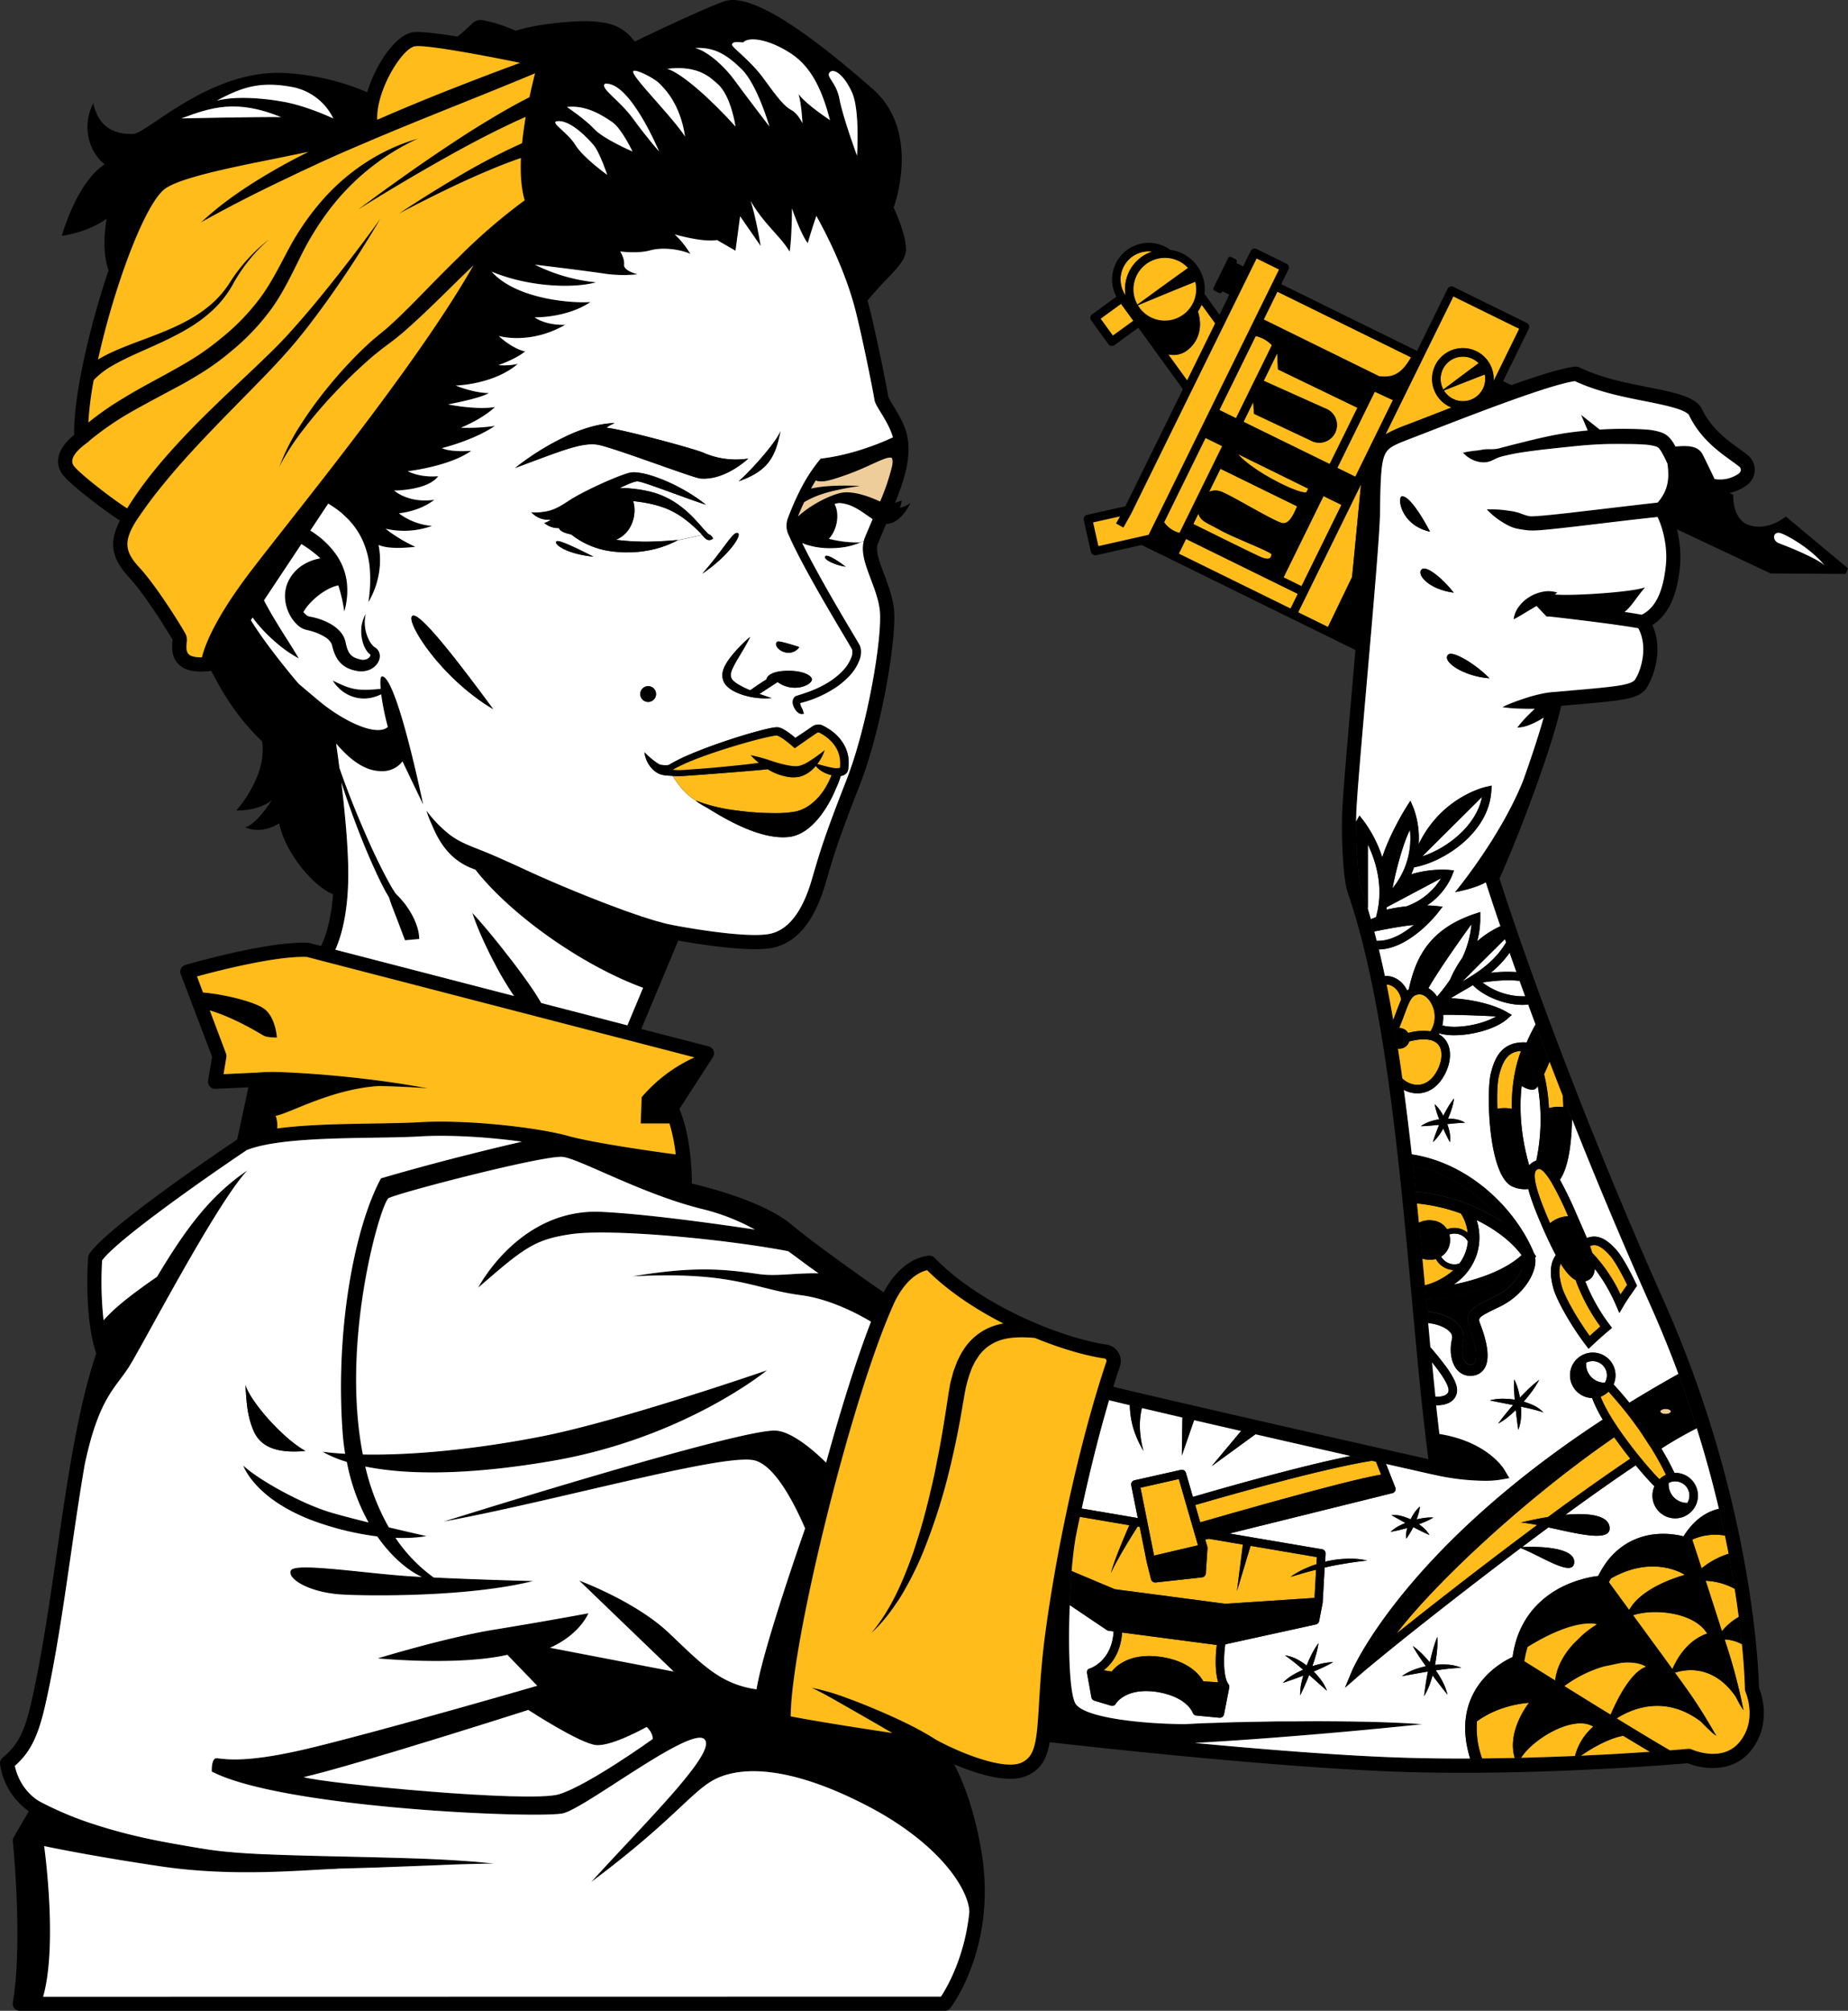 <svg xmlns="http://www.w3.org/2000/svg" viewBox="0 0 836.47 910"><rect x="0" y="0" width="836.47" height="910" fill="#333333" stroke="none"/><defs><style>.cls-1{fill:#ffbc1a;}.cls-2{fill:#fff;}.cls-3{fill:#efcd9b;}.cls-4{fill:#efcd9a;}.cls-5{fill:#d3381c;}</style></defs><g id="Layer_2" data-name="Layer 2"><g id="Layer_1-2" data-name="Layer 1"><rect class="cls-1" x="499.84" y="139.96" width="11.46" height="9.49" transform="translate(11.36 324.42) rotate(-35.96)"/><path class="cls-1" d="M550.05,146.34l-6.13-8.45a18.52,18.52,0,0,1-1.68,3.1c3.17,10.12-2.49,16.47-6.31,18.48a10.24,10.24,0,0,1-7.16.89l8.58,11.83Z"/><path class="cls-1" d="M509.45,133.7a17.83,17.83,0,0,1,12-19.84,12.7,12.7,0,0,0-12,19.84Z"/><path class="cls-1" d="M575.5,250.91c.11-1.13-17-7.49-23.43-11.13-5.45-3.09-8.74-3.88-9.62-7.38l-2.32,4.73c6.43,3.19,28.84,14.28,30.92,15.09C575.12,253.8,575.4,252,575.5,250.91Z"/><path class="cls-1" d="M578.45,167.19l-.37-7.3L572,172.33l27.79,12.42a8,8,0,1,1-6.64,14.47l-25.5-12-.38-5.29-4.38,8.93,39,19.16,12.53-25.5Z"/><path class="cls-1" d="M591.31,222.73l.86-1.62L560.4,205.5C566.92,213.28,588.26,223.88,591.31,222.73Z"/><path class="cls-1" d="M587.13,229.16l-34.71-17-5.11,10.42a7.34,7.34,0,0,1,5.62,0c5.36,2.14,24.87,14.15,27.87,14.26S585.52,232.7,587.13,229.16Z"/><path class="cls-1" d="M669.3,164.35a10.08,10.08,0,0,0-16,11.93l8.13-6.11,4.87-3.63,2.45-1.8Z"/><path class="cls-1" d="M662.18,181.56a10.09,10.09,0,0,0,10.08-10.08,10.33,10.33,0,0,0-.2-2l-.6.22-2.81,1.09L663,173l-9.43,3.74A10.06,10.06,0,0,0,662.18,181.56Z"/><polygon class="cls-1" points="612 261.11 616.04 219.2 591.72 268.71 591.72 268.71 587.59 277.11 601.09 283.75 612 261.11"/><path class="cls-1" d="M644,162.25h0l-7.85,16h0l-9,18.32a66.63,66.63,0,0,1,9.76-4.34c2.69-1,5.94-2.29,9.63-3.73L657,184.42a13.93,13.93,0,1,1,19.09-12.94c0,.31,0,.61,0,.92l11.6-23.63-29.83-14.65Z"/><polygon class="cls-1" points="613.45 215.74 630.48 181.07 622.26 177.27 605.32 211.75 613.45 215.74"/><rect class="cls-1" x="573.58" y="240.36" width="41" height="9.06" transform="translate(112.3 670.08) rotate(-63.83)"/><rect class="cls-1" x="556.75" y="231.47" width="7.43" height="56.37" transform="translate(80.27 648.18) rotate(-63.83)"/><path d="M808.35,233.76s-7.58,6.44-16.07,4.08-7.74-13.92-7.74-13.92l-1.73-.85a20.47,20.47,0,0,0,8-3.6A8.55,8.55,0,0,0,791,205.9c-1.12-.88-2.36-1.77-3.67-2.72-5.79-4.19-13-9.39-17.28-18.68a4.12,4.12,0,0,0-.39-.63c-3.61-4.63-12.49-6.41-23.74-8.65-10.09-2-21.53-4.3-31.1-9a3.21,3.21,0,0,0-1.73-.31c-5.63.56-16.2,3.83-29,8.4l-3.73-1.84L692,148.75a2,2,0,0,0,.1-1.48,2,2,0,0,0-1-1.11L657.83,129.8a2,2,0,0,0-2.59.89l-13.82,28.13-61.5-30.22,3.29-6.69a1.92,1.92,0,0,0,.09-1.47,1.87,1.87,0,0,0-1-1.11l-13.57-6.67a1.92,1.92,0,0,0-2.58.88l-3.44,7L559.63,119l.14-.28a1,1,0,0,0-.48-1.39l-2-1a1,1,0,0,0-1.39.47l-6.58,13.39a1,1,0,0,0,.47,1.39l2,1a1,1,0,0,0,1.39-.48l.13-.27,3.12,1.52L552,142.43l-6.8-9.38a16.41,16.41,0,0,0,.14-2.12,18.06,18.06,0,0,0-15.67-17.88,16.58,16.58,0,0,0-24.35,21.23l-11,8a1.94,1.94,0,0,0-.43,2.7l7.84,10.81a2,2,0,0,0,1.26.77l.31,0a1.93,1.93,0,0,0,1.13-.37l10.83-7.86,20.17,27.8-26.07,53L492,233a1.93,1.93,0,0,0-1.46,2.31l3.23,14.46a2,2,0,0,0,.85,1.2,1.91,1.91,0,0,0,1,.3,2,2,0,0,0,.42,0l20.7-4.63,2.39,1.17L533.83,255l74.32,36.52,5.37,2.63c-.38,4.3-.75,8.63-1.13,13-2.35,27-4.58,52.53-4.88,60.62-.41,10.89.36,29.94,2.54,36.25,16.56,47.91,23.26,121.12,29.18,185.71,2.38,26,4.64,50.67,7.34,70.63-20.9-4.72-108.19-24.46-142.67-32.78,1-3.18,2-6.25,3-9.18a7.56,7.56,0,0,0-6.12-9.93c-9.27-1.3-23.29-5.51-37.7-12.2s-29.19-15.84-40-27a3.2,3.2,0,0,0-2.68-1c-10.87,1.24-17.54,11.1-20.45,16.6-8.18-5.69-30.43-21.31-41.68-30.67-12.36-10.31-37-16.67-45.12-18.56,0-6.15-.56-21.52-5.62-33.79l15.15-23.43a3.21,3.21,0,0,0-1.89-4.86l-30.52-7.9,16.72-40c7.83,1.41,31.2,5.26,42.05,3.39,11.26-1.94,19.54-11.79,24.63-29.29l.25-.86c3.32-11.4,5.32-18.28,15.1-43.25,10.29-26.27,16.83-67,15.65-79.63-.53-5.66-2.63-11.23-4.48-16.14-2.1-5.57-4.08-10.84-2.83-13.86s2.47-5.89,3.65-8.66a2.39,2.39,0,0,1,.13-.28c7-.13,10.88-9.44,10.88-9.44a10.55,10.55,0,0,1-4.87,2.14c.8-.86,1-3.32,1-3.32a20.15,20.15,0,0,1-3,1.07c4.42-11,7.22-20.43,5.61-29.61-.94-5.36-4.17-10.63-6.52-14.47a32.58,32.58,0,0,1-2.15-3.8c-.44-3.21-5.5-28.49-8.75-41.16-.19-.73-.41-1.55-.66-2.44,8.34-10.47,17-16.36,17.38-22.6.43-6.86-5.57-19.51-5.57-19.51S417.3,59.76,395,40.25,341.47-4.29,327.74.63C316.37,4.7,287.35,18.8,287.35,18.8c-5.09-6-9.75-11-33.56-8.58-10.3,1-16.57,2.46-20.36,3.71a66.23,66.23,0,0,0-14.72-4.77,5.46,5.46,0,0,0-4.89,1.4c-1.94,1.85-4.84,4.55-6.75,6-9.32-1.52-17.35-2.47-20.42-1.93C179,16,170.05,29,166.22,41.74A110.28,110.28,0,0,0,129,33.06C95.22,31.13,66.7,60.4,60.26,60.62s-15.44-1.5-18-13.94C36.46,57.83,41,69.62,47.4,74.34,34.53,82.7,28,106.72,28,106.72S39.25,105.44,48.25,99c-1.28,8-1.55,16.46.89,23.35-9,26.51-16,58.31-15.55,74.43-10.42,8.5-7.22,15.3-5.29,17.9,3.36,4.51,18.34,16,26,20.91-5.11,9.85-3.89,17,4,25.57,7.41,8,18.06,25.23,19.81,28.43,0,.21,0,.47-.06.69-.2,2.46-.59,7,2.8,10.35,2.24,2.2,5.55,3.28,10.07,3.28a34.57,34.57,0,0,0,3.55-.19l1.16-.15c5.51,11,13,22.49,23,31.93,2.46,15.89-11.69,31.28-11.69,31.28s9.7.48,16.11-4.66c-8,12.22-12.14,12.22-12.14,12.22s6.67,3.75,15.5-1.77c2,11.5,14.1,27.86,24.34,32.14-1,12.93-3.88,20.29-5.43,23.4l-5.2-1.34a2.84,2.84,0,0,0-.65-.1c-17.92-.88-54,9.54-55.51,10a3.2,3.2,0,0,0-2,1.65,3.24,3.24,0,0,0-.14,2.57L96,478.24,94.19,489a3.22,3.22,0,0,0,3.32,3.75l14.92-.68-5.07,23.6c-9.76,6.56-59.66,40.41-67,51.91A3.17,3.17,0,0,0,39.9,569c-.09,1.09-2,26.57,3.66,43.58-8.3,24.24-13.18,57.92-17.9,90.5-3.42,23.58-7,48-11.74,68.41-3.29,14-6.6,18.75-12.78,24a3.21,3.21,0,0,0-1.09,3,31.46,31.46,0,0,0,13,21.19L6.23,831.41a3.22,3.22,0,0,0-.42,1.94c.05.46,4.63,45.77,0,72.9a3.18,3.18,0,0,0,.72,2.61A3.22,3.22,0,0,0,9,910H427.59a3.22,3.22,0,0,0,2.55-1.25c.9-1.17,21.91-29.09,13.7-73.09-3.3-18-8.06-29.87-12-37.27,7.52,3.22,17.31,6.6,25.38,6.6a18.72,18.72,0,0,0,8-1.55c6.06-2.87,8.62-7.67,9.93-15,17.65,2,107,12,162.94,13.53,8,.22,16.08.31,24,.31,49.77,0,95.25-3.76,101.84-4.33,6.69,2.72,20.2,4.69,28.55-5.65,9.46-11.72,5-25.35,3.7-28.53-.17-7.85-2.93-85-43.15-175.19C718.92,512,692.36,440,678.71,397.56c10.14-22.42,24.55-61.9,27.92-78.13l5.86-.51c22.32-1.94,29.06-2.53,32.59-7.32,2.85-3.87,8.17-17.13,2.84-28.73,9.2-5.83,11.53-17.47,12.46-26.07A50.06,50.06,0,0,0,759,239.52l42.45,20,34,.22,1-2.53ZM644,162.26h0l13.83-28.13,29.83,14.66L676.08,172.4c0-.31,0-.61,0-.92A13.94,13.94,0,1,0,657,184.42l-10.46,4.06c-3.69,1.43-7,2.7-9.64,3.72a67,67,0,0,0-9.76,4.35l9-18.33ZM663,173l5.63-2.21,2.82-1.08.59-.23a9.61,9.61,0,0,1,.21,2,10.07,10.07,0,0,1-18.67,5.24Zm-9.69,3.3a10,10,0,0,1-1.22-4.8,10.07,10.07,0,0,1,17.2-7.12l-.53.38-2.46,1.81-4.86,3.62Zm-100.4,46.24a7.34,7.34,0,0,0-5.62,0l5.12-10.41,34.71,17c-1.61,3.53-3.33,7.72-6.33,7.61S558.29,224.66,552.93,222.52Zm22.58,28.39c-.11,1.13-.38,2.89-4.46,1.31-2.08-.81-24.48-11.9-30.91-15.09l2.32-4.72c.88,3.49,4.16,4.28,9.62,7.37C558.51,243.43,575.61,249.78,575.51,250.91Zm-12.65-60,4.39-8.92.37,5.28,25.51,12a8,8,0,1,0,6.63-14.48L572,172.33l6.11-12.43.36,7.29,35.94,17.36L601.86,210Zm29.31,30.23-.85,1.62c-3.06,1.15-24.39-9.44-30.91-17.23ZM559.4,189.18,552,185.52l16.4-33.37a14.29,14.29,0,0,1,7.23,4.09Zm39.66,35.31,8.13,4-18.08,36.79-8.13-4Zm6.26-12.74,16.94-34.48,8.22,3.81-17,34.66Zm33.28-50c-4.78,8.59-9.43,9-14.26,8.51l-52.26-25.68,6.14-12.5ZM512.45,116.18a12.65,12.65,0,0,1,9-2.32,18.08,18.08,0,0,0-12.22,17.07,18.3,18.3,0,0,0,.24,2.78A12.74,12.74,0,0,1,512.45,116.18Zm-8.73,35.74-5.57-7.69,9.27-6.72,5.58,7.68Zm9.36-21a14.17,14.17,0,0,1,24.57-9.65l-1.34,1L533,124.6l-6.59,4.76-11.54,8.43A14.13,14.13,0,0,1,513.08,130.93Zm2,7.26,13.18-5.46,7.5-3.06,3.75-1.51,1.51-.59a13.81,13.81,0,0,1,.42,3.36,14.18,14.18,0,0,1-26.36,7.26Zm13.67,22.17a10.11,10.11,0,0,0,7.16-.89c3.83-2,9.49-8.36,6.31-18.47a18.29,18.29,0,0,0,1.68-3.11l6.14,8.46-12.7,25.85Zm-31.62,86.72-2.39-10.69,12.12-2.72-1.79,3.18,3.37,1.89,3.91-7h0l.06-.09L568.79,117l10.1,5L519.91,242ZM527,236.34l.4-.82,18.31-37.25,7.44,3.66-19.25,39.18A12.12,12.12,0,0,1,527,236.34Zm57.15,39.07-50.59-24.85,3.28-6.67,50.59,24.86ZM612,261.12l-10.92,22.63-13.5-6.63,4.13-8.4h0l24.33-49.51ZM403.88,210.51A99.29,99.29,0,0,1,398.36,227c-4.29-2-12.47-5.24-18.24-3.81-5.39,1.34-13.7,5.69-18.9,10.58.26-.65.5-1.3.77-1.94.63-1.51,1.3-3,2-4.51a40.28,40.28,0,0,1,5.71-2.8,53.8,53.8,0,0,1,6.3-2A124.18,124.18,0,0,1,389.32,220a125.51,125.51,0,0,0-13.72,0,55.5,55.5,0,0,0-7,.84c-.51.09-1,.2-1.52.32.68-1.23,1.38-2.44,2.12-3.63,2.77,1,5.92.28,14.34-2.74,10.29-3.7,17.37-8.28,19.86-7.56C404.12,207.38,404.07,209.2,403.88,210.51Zm-28-178.09c1.72-1.29,6.12,1.39,9.76,9.43s2.25,28.63,2.25,28.63S381.49,53,380,44.86,373.12,34.51,375.91,32.42ZM336.35,19.23c2.57-2.89,11.9-1.5,21.87,5.15s14.37,18.33,17.48,30c0,0-10.78-7-14.23-11.77,1.36,4.67,1.77,13.19,1.77,13.19s-2.09-4.5-5.07-6S352,44.32,345.71,35.64s-14.4-13.92-14.4-15.36S333.8,18.91,336.35,19.23Zm-.7,12.06c7.05,6.89,12.46,25.39,12.62,26-.35-.46-11.64-15.2-15.75-20.9s-11.66-12.95-17.85-14.64C323.11,21.4,328.5,24.3,335.65,31.29ZM324.8,38c6.11,5.3,8.12,19.29,8.12,19.29C321.88,45,308.69,33.17,302,31.13,316.3,29.42,321.69,35.27,324.8,38Zm-38.12-5.8c1.05-1.05,9.17,3,11.66,5.47s9.57,9.4,11.74,24.12C303.49,51.8,285,33.83,286.68,32.18Zm-12.84,5.71c11.26-1.18,24.49,30.66,24.49,30.66s-5.62-6.32-11.75-14.79S271.38,39.92,273.84,37.89Zm3.28,17.37c4.25,2.89,9.16,13.29,9.16,13.29S273.17,62.94,269,58.42s-12.38-10-12.38-10C265.29,47.38,272.86,52.36,277.12,55.26Zm-24.94-.41c5.87-.8,14.16,8,16.73,11.1s5.95,13.19,5.95,13.19-10.77-7.64-14.39-13.51S248.69,55.33,252.18,54.85ZM187.77,21a8.42,8.42,0,0,1,1.48-.1c6.88,0,28.44,3.94,46.15,7.56q-15,5.55-30,11.4Q188,46.7,170.78,54.18C170.17,41.2,181.86,22,187.77,21ZM132,39.33a26,26,0,0,1,18.89,14.24s-12-5.74-22.92-7.61S105.59,43.6,98,45.61C109.53,39.33,117.89,36.76,132,39.33ZM127.22,53c-10-.14-45.11.59-45.11.59C95.86,48.42,107.2,44.84,127.22,53ZM91.43,297.47c-2.92.07-5-.43-6.05-1.43-1.22-1.2-1-3.53-.89-5.22a6.79,6.79,0,0,0-.27-3.44c-1-2.2-13.08-21.86-21.17-30.59C56.4,249.6,56,245,61.4,236.1q3-4.5,6.2-8.87c2.15-2.91,4.44-5.73,6.72-8.56,4.62-5.61,9.46-11.08,14.44-16.44,9.94-10.75,20.41-21.1,30.72-31.73,5.15-5.32,10.3-10.72,15-16.55s9.19-11.69,13.52-17.7q12.91-18.1,24.14-37.25-13,17.93-27,35.09-7,8.57-14.34,16.72c-4.88,5.4-10.19,10.44-15.51,15.53-10.7,10.11-21.58,20.18-31.82,31-9.49,10.07-18.56,20.75-26,32.71-7.1-4.55-21.54-15.76-24.1-19.21-2.37-3.18,1.6-7.18,5.34-10l1.41-1.05v-.11a132.83,132.83,0,0,1,19.61-13.5c7.4-4.23,15.1-8.15,22.8-12.38,3.84-2.14,7.65-4.41,11.4-6.86a116.07,116.07,0,0,0,10.73-8.07,104.19,104.19,0,0,0,18.45-19.56c5.23-7.41,9-15.52,12.85-23.2A128.29,128.29,0,0,1,149.4,94.51a106.17,106.17,0,0,1,39.74-31.75c-16.78,4.76-32.17,15-43.78,28.44a119.23,119.23,0,0,0-15,22c-4.1,7.75-7.92,15.34-12.89,22A100.53,100.53,0,0,1,100,153.13a124.34,124.34,0,0,1-10.11,7.53c-3.53,2.29-7.18,4.46-10.93,6.54-7.47,4.22-15.27,8.15-22.8,12.78A135,135,0,0,0,40.07,191.2,149.65,149.65,0,0,1,42.48,172a36.09,36.09,0,0,1,9-6.83c3.66-2.11,7.61-3.92,11.59-5.72,8-3.58,16.2-7.09,23.78-11.91a62.37,62.37,0,0,0,10.57-8.32,47,47,0,0,0,8.07-10.72,75,75,0,0,1,16.38-20.3,76.12,76.12,0,0,0-17.77,19.48,45.16,45.16,0,0,1-8.33,9.78,59.73,59.73,0,0,1-10.56,7.32c-7.55,4.18-15.75,7.1-24,10.21-4.12,1.58-8.28,3.18-12.38,5.21-1.49.73-3,1.52-4.42,2.41C51.22,131.53,64.62,94.31,74,86c5.82-5.18,30.33-10.09,50-14,5.47-1.1,10.72-2.15,15.62-3.2l-3.48,1.76c-3.24,1.62-6.42,3.36-9.58,5.13-12.6,7.12-24.9,15.08-35.52,25,12.64-7.07,25.35-13.54,38.26-19.71,3.23-1.54,6.43-3.12,9.69-4.6s6.47-3,9.75-4.49c6.51-3,13.12-5.73,19.7-8.56C181.63,57.67,195,52.31,208.28,47c11.31-4.55,22.63-9.09,33.9-13.82-.75,2.9-1.65,6.61-2.54,10.81-6.75,3.4-13.2,7.15-19.56,11-6.71,4.08-13.26,8.38-19.77,12.72S187.4,76.49,181,81s-12.67,9.12-18.91,13.81q9.9-6.24,20-12.19c6.7-4,13.44-7.89,20.24-11.67S216,63.47,222.9,60c5-2.48,10-4.89,15-7.1-.66,3.85-1.22,7.86-1.61,11.88a284.6,284.6,0,0,0-27.77,14.42q-14.34,8.37-28.09,17.54Q195,89,210,82.07c8.49-3.87,17.1-7.54,25.81-10.55-.3,7,.1,13.72,1.71,19.12a260.86,260.86,0,0,0-30.12,26c-5,4.87-9.86,9.87-14.73,14.8S183,141.3,178,145.93c-1.26,1.12-2.49,2.33-3.78,3.36l-4,3.31c-1.4,1.13-2.69,2.35-4,3.51s-2.58,2.43-3.83,3.67a193.36,193.36,0,0,0-14.11,15.67,178.74,178.74,0,0,0-12.31,17,98.69,98.69,0,0,0-9.47,18.67,111.88,111.88,0,0,1,11.34-17.36c4.22-5.47,8.75-10.68,13.45-15.72s9.61-9.87,14.74-14.4c1.27-1.14,2.6-2.22,3.88-3.34s2.62-2.17,4-3.16L178,154c1.47-1.07,2.78-2.25,4.17-3.37,10.7-9.27,20.33-19.25,30.31-28.83l1.81-1.74c-.53.88-1.06,1.78-1.59,2.71-20.81,35.77-57.89,82.94-82.42,114.16-6.59,8.38-12.28,15.62-16.75,21.48C97.19,279.89,92.67,292.21,91.43,297.47Zm51.89,18.78-8.09-6.82c-4.93-5.74-15.64-18.95-21.65-28.81l.79-1.19c.83,1.13,1.68,2.23,2.57,3.29a69.84,69.84,0,0,0,8.5,8.44,56.47,56.47,0,0,0,9.82,6.79c-2-3.46-4.12-6.73-6.17-10s-4-6.48-5.92-9.68c-1.29-2.21-2.52-4.42-3.65-6.61l16.94-25.48c.48.3,1,.6,1.44.91a55.2,55.2,0,0,1,7.13,5.55,21.92,21.92,0,0,0-8.84,3.62,18.13,18.13,0,0,0-4.88,5.31,15.53,15.53,0,0,0-2.26,7.21,17.68,17.68,0,0,0,1.25,7.49,17.49,17.49,0,0,0,4.31,6.49,9.1,9.1,0,0,0,4.3,2.32,26.14,26.14,0,0,1,2.79.74,22.94,22.94,0,0,1,5.2,2.31,7.86,7.86,0,0,1,3.17,3.15c.16.24.45,1.72.82,2.84a16.5,16.5,0,0,0,1.56,3.61,11.87,11.87,0,0,0,2.84,3.3A12.31,12.31,0,0,0,159,303a17,17,0,0,0,1.89.5l.93.17a9.28,9.28,0,0,0,1.06.11,9.69,9.69,0,0,0,4.35-.69,8,8,0,0,0,3.59-2.88,6.39,6.39,0,0,0,1-2.32,5,5,0,0,0-.26-2.85,4.62,4.62,0,0,0-1.85-2.11,3.74,3.74,0,0,1-.88-.68,10.43,10.43,0,0,1-1.62-2.28,17.41,17.41,0,0,1-1.68-12.13,14.75,14.75,0,0,0-2,6.42,18.1,18.1,0,0,0,.81,6.93,12.51,12.51,0,0,0,1.66,3.36,7.89,7.89,0,0,0,1.46,1.58c.27.24.18.28.2.37a2.25,2.25,0,0,1-.55,1,3.57,3.57,0,0,1-1.61.93,4.71,4.71,0,0,1-2.09.07l-.55-.12-.66-.18a11.94,11.94,0,0,1-1.24-.44,6,6,0,0,1-3.24-2.93,13.44,13.44,0,0,1-.89-2.43c-.13-.45-.24-.92-.34-1.41a12.24,12.24,0,0,0-.58-2,11.06,11.06,0,0,0-2.5-3.73,17,17,0,0,0-3.14-2.48,28.11,28.11,0,0,0-6.74-2.94A32.81,32.81,0,0,0,140,279a3.44,3.44,0,0,1-1.37-.77,9.56,9.56,0,0,1-1.22-1.24c2.82-5,9.87-10.87,15.78-12.06a67.41,67.41,0,0,1,2.71,11.86,33.82,33.82,0,0,0,1.19-13.23,28.26,28.26,0,0,0-1.72-6.75,22.19,22.19,0,0,0-1.52-3.19L153,252l-1-1.46A39.64,39.64,0,0,0,142,241c-.47-.33-.95-.64-1.43-.95l8.1-12.19a52.62,52.62,0,0,1,6,4.21l2.6,2.45c.88.8,1.56,1.76,2.37,2.63a34.82,34.82,0,0,1,3.88,5.91A38.28,38.28,0,0,1,167.37,257a65.27,65.27,0,0,1-.61,15.46,37.81,37.81,0,0,0,5.1-15.43,35.38,35.38,0,0,0-.48-10.45c3.2,1.32,8.18,1.74,16.69.83a65.61,65.61,0,0,1-13.49-8.18,37.4,37.4,0,0,0,21-1.29,29,29,0,0,1-15-5.71s9.08-.65,16.08-6.11c-11.9,1.69-18.18-4.18-18.18-4.18s15.2.08,19.87-6.44c-8.37.81-13.75-2.25-13.75-2.25s18.89-2.16,28.7-9.24c-10,.72-13.26-1.21-13.26-1.21s14.15-3.38,24-10.06a84.12,84.12,0,0,1-15.44.81s9.33-3.62,15.44-9.33c-8.77,1.37-21.23-1.21-21.23-1.21s14.47-2.65,18.5-5.14c-6.92,0-15-3.38-15-3.38s17.13-.4,28.06-9.81a28.86,28.86,0,0,1-8.76.56s7.8-2.65,12.06-6.19c-6.35-1.53-11.9-7-11.9-7s14,4.18,30.07-5.07c-9.4.24-13.83-3.38-13.83-3.38s14.4.4,25.25-6.91c-9.81.64-34-1.69-44.71-13.75,15.84,6.67,36.19,7.88,47.29,4.82a79.52,79.52,0,0,1-27.75-8s22.49,2.73,31,4a60.45,60.45,0,0,0,15.55.32s-6.46-1.61-6.14-4.34-1.77-6-1.77-6,7.8,1.12,13.59-.48,13.91-.41,18.18,1.6a41.21,41.21,0,0,0-7.07-8.83c.47.13,12.74,3.67,19.13,2.56l8.36,4.83L335,97.88l9.25,13.43S342.09,98,339.67,90.88c6.28,10.86,13.41,15.73,17.7,23,1-6.52,1-19.14,1-19.61.15.43,3.92,11.57,7.16,15.75,1.09-3.89,2.72-8.89,3.88-12.35,10.94,19.7,15.75,35.09,17.61,42.34,3.28,12.81,8.33,38.23,8.61,40.45.21,1.66,1.33,3.5,3,6.27,1.92,3.12,4.46,7.3,5.43,11.17-1.87.88-3.8,1.71-5.73,2.48q-4.22,1.69-8.55,3.06c-2.88.93-5.8,1.73-8.74,2.4s-5.91,1.17-8.88,1.59l-.8.11-.5.59a74.52,74.52,0,0,0-9.17,14.41c-1.26,2.53-2.42,5.1-3.5,7.71-.54,1.3-1.05,2.61-1.55,3.93a10.52,10.52,0,0,0-.4,1.17,10.89,10.89,0,0,0-.25,1.29,9.34,9.34,0,0,0,.77,5.1l.86,1.94c.57,1.3,1.21,2.54,1.81,3.81,1.24,2.52,2.52,5,3.83,7.46,2.62,4.93,5.34,9.78,8.1,14.61s5.58,9.62,8.41,14.4l4.26,7.15,1.06,1.77.25.44a2.1,2.1,0,0,1,.2.36,1.9,1.9,0,0,1,.17.51,6.11,6.11,0,0,1-.36,3.06,17.84,17.84,0,0,1-4,6.25,33.1,33.1,0,0,1-6.07,4.94,45.57,45.57,0,0,1-7.08,3.66c-2.47,1-5,1.83-7.61,2.67l-.27.08-.09,0a3,3,0,0,0-1,.91,2.8,2.8,0,0,0-.45,1.08,4,4,0,0,0,0,1.66,7,7,0,0,0,1,2.34,5.29,5.29,0,0,0,1.61,1.75,2.72,2.72,0,0,0,2.52.29c-.35-.89-.49-1.44-.71-2s-.5-1-.7-1.48a4.88,4.88,0,0,1-.32-1.31,46.47,46.47,0,0,0,7.51-2.47,50.88,50.88,0,0,0,7.69-4,36.25,36.25,0,0,0,6.8-5.54,21.51,21.51,0,0,0,4.89-7.66,10,10,0,0,0,.49-5.12,6.67,6.67,0,0,0-.81-2l-.26-.46-1.07-1.8L383.22,282q-4.23-7.14-8.35-14.35c-2.74-4.81-5.43-9.64-8-14.52-1.29-2.43-2.55-4.88-3.76-7.35a.08.08,0,0,1,0,0c.51.22,1,.43,1.53.61a33.92,33.92,0,0,0,8.42,1.64,40.9,40.9,0,0,0,8.36-.29,30.29,30.29,0,0,0,7.93-2.19H389a47.35,47.35,0,0,1-7.66-.44,55.18,55.18,0,0,1-6.2-1.19c4.15-4.46,4.79-11.83,2.57-15.72a6.42,6.42,0,0,1,2.23-.45c6.27.34,11,4.67,15,7.26-1.17,2.74-2.39,5.59-3.62,8.56a11.73,11.73,0,0,0-.48,1.49c-1.28,5.05.92,10.92,3.24,17.1,1.79,4.75,3.64,9.67,4.09,14.46,1.1,11.78-5.43,51.66-15.23,76.69-9.89,25.24-12,32.63-15.29,43.81l-.24.86c-4.35,14.93-10.93,23.26-19.55,24.74-11.71,2-42-3.78-42.32-3.84l-.42-.09L301.8,418c-1.22-.25-2.48-.65-3.72-1-2.48-.62-5-1.51-7.46-2.26l-7.44-2.56-7.41-2.76c-9.84-3.78-19.65-7.76-29.34-12-4.86-2.11-9.65-4.36-14.46-6.56s-9.67-4.32-14.6-6.29-9.51-3.69-13.55-6.7A54.83,54.83,0,0,1,193,366.78a38.58,38.58,0,0,0,2.26,6c2.67,6.37,7.36,16.56,19.85,20.7C231.21,414.1,263.66,437,291.06,447L284,464l-39-10.1c-2.09-3.61-4.45-7-6.84-10.44s-5-6.93-7.7-10.3c-1.31-1.71-2.63-3.41-4-5.1s-2.69-3.37-4.08-5.05c-2.76-3.34-5.56-6.67-8.58-9.89a128.21,128.21,0,0,0,4.86,12.21c.9,2,1.82,4,2.8,5.9s2,3.89,3,5.81c2,3.87,4.25,7.59,6.6,11.26.54.81,1.08,1.62,1.64,2.42l-80.91-20.94c2.39-5.27,5.84-16,5.86-34.19,0-12-1.47-27.72-3.12-41.48q3.59,11.15,7.82,22.05c1.67,4.27,3.39,8.52,5.23,12.72s3.73,8.39,5.87,12.51c.54,1,1.06,2.06,1.67,3.07L176,406a12.27,12.27,0,0,1,.62,1.62c.37,1.09.8,2.13,1.17,3.19s.8,2.08,1.18,3.12c.82,2,1.56,4.08,2.33,6.05l1.1,2.93c.2.47.35.95.53,1.41l.25.68c.09.18.18.48.23.49l6.41-.58,0-1.19c0-.34-.07-.68-.12-1-.09-.65-.23-1.28-.37-1.89a27.15,27.15,0,0,0-1.16-3.54,35.47,35.47,0,0,0-3.44-6.37c-.68-1-1.4-1.94-2.13-2.88s-1.52-1.83-2.39-2.66a12,12,0,0,1-1.21-1.28l-.88-1.41c-.6-.92-1.14-1.91-1.7-2.89-2.21-3.91-4.24-8-6.19-12.09s-3.81-8.27-5.61-12.44q-5.44-12.54-10.06-25.43c-.28-.81-.56-1.61-.83-2.42-.52-4-1-7.68-1.49-10.93,6,6.95,12.85,12.61,20.75,12.48a11.26,11.26,0,0,0,9.29-4.42c4.09,8.62,9,18.81,9.35,19.5-.36-1.76-12-58-18.59-58-.8,0-.92,2.3-.63,5.61h0c-.51.09-1,.12-1.53.17s-1,.11-1.51.13-1,.09-1.49.08A35,35,0,0,1,162,312a23.52,23.52,0,0,1-5.61-1.4c-1.88-.71-3.74-1.66-5.74-2.58a17.19,17.19,0,0,0,4.46,4.86,16.17,16.17,0,0,0,6.23,2.88,16,16,0,0,0,6.88,0,12.64,12.64,0,0,0,1.63-.45,12.38,12.38,0,0,0,1.58-.57l1.14-.49a115.4,115.4,0,0,0,3,14.73,5.05,5.05,0,0,1-2.49,1.23C165.94,331.67,152.42,324.12,143.32,316.25Zm218.9,1.63c0-.1,0-.17,0-.15S362.27,317.8,362.22,317.88Zm-261,168.22,1.28-7.66a3.35,3.35,0,0,0-.16-1.66L95,457.27c11.76,3.49,23.24,10.85,24.59,11.53,1.51.75,5.79.75,5.79.75s-.53-9.44-6-13.19c-4.78-3.28-18.51-6.48-27.43-7.2l-2.74-7.27c9.33-2.54,35.82-9.36,49.74-8.81L314.34,478.5a68.67,68.67,0,0,0-23.88,18l-.43,11.9h13a79.43,79.43,0,0,1,2.85,14c-10.22-1.38-37.22-5.19-48.66-8.35-14.36-4-46.2-7.49-67.31-6.23-5.76.35-13,.46-20.75.58-14.69.23-30.69.48-43.66,2.26a13.6,13.6,0,0,0-.69-5.74c6-.85,25.32-12.28,47.14-13.48l2.37.07c6.44.23,12.89.51,19.32,1-12.69-2.42-25.54-4.1-38.42-5.39-6.45-.62-12.91-1.15-19.39-1.54s-13-.81-19.5-.2h0ZM438.76,865.27c-2.08,20.49-10.16,34.23-12.85,38.3H19.48c6.73-23.8.47-68.19.47-68.19s19.73,4.29,53,9.22,65,1.5,79.78,1.07l-.18-.06c6.18-.15,12.36-.36,18.53-.54l26.2-1c8.74-.38,17.46-.68,26.21-.77-17.42-1.89-35-2.29-52.43-2.8s-34.94-.71-52.29-1.46c-4.34-.18-8.67-.45-13-.8-2.12-.22-4.3-.32-6.38-.62s-4.19-.51-6.36-.87c-4.29-.66-8.57-1.39-12.83-2.16s-8.52-1.53-12.73-2.45a238.44,238.44,0,0,1-24.92-6.62,153.05,153.05,0,0,1-23.61-9.79h0a2,2,0,0,0-.25-.14c-.09,0-9.17-4.21-11.95-16.45,6.16-5.57,10.06-11.67,13.46-26.2C25,752.25,28.59,727.73,32,704c2-13.8,4-27.81,6.34-41.16,6.41-30.41,13.94-34.6,20.19-44.53s39.24-73.5,53.39-88.62c-16.88,11.42-27.82,26.38-40.85,48.09-12.49,8.63-19.41,14.26-24.19,19.69a159.08,159.08,0,0,1-.64-27.12c7.27-9.84,49.18-39,65.46-49.91,12.28-4.9,37.36-5.29,57.54-5.61,7.78-.12,15.13-.23,21-.59,14.18-.84,31.86.46,46,2.39-12.67,2.92-37.71,8.94-63.8,16.6C160.63,555.17,151.83,600.79,155,647.4c.26,3.65.68,7.14,1.22,10.49-3.57-.21-7-.52-10.22-.92a53,53,0,0,0,10.87,4.59,92.65,92.65,0,0,0,9.84,27.4c-6.6-1.63-13.06-3.31-17.5-4.65-13.07-4-32.36-14.68-39.23-21.11.17.5,5.93,16.54,35.27,26.26a131.46,131.46,0,0,0,25.41,5.82c6.51,9.37,14,15.45,20.19,18.35l-4.53-.26c-20.78-1.29-52.54-6.44-54.69-2.79s7.93,10.18,23.27,11c12.28.69,57.14,1.18,86.31-6.11,0,0-24.78-.62-45-1.61A70.54,70.54,0,0,1,179,696c9.06.35,14-.81,14-.81s-7.68-1.72-17-3.94a102.48,102.48,0,0,1-10.67-27.51c17.18,3.49,43.94,4.38,83.95-2.43C308.82,651.12,345.9,621,347,620.1c-1.51.51-66.33,22.9-101.93,29.9-28.27,5.55-57.32,8.66-81,8.19-10.19-52.07,8.28-114.17,11.69-116,4.94-2.57,71-19.72,78.92-18.65s36,16.94,63,23.59a96,96,0,0,1,23.8,9.27c-19-2.82-49-6.94-69.26-8-37.31-1.93-56,34.31-56,34.31C237,565,241.61,561,258.4,558.54c17.5-2.57,68.31,2,98.32,7.71,4.68,3.4,9.13,6.82,13.74,10-11.48-.15-19,1.52-27.35.31-16.68-2.41-29.81-3.43-56.83,1.08,46-2.42,55,5.79,76.23,8.52,13.33,1.72,26.21,8.69,31.7,12-6.4,16.46-13.65,39.44-20.33,63.78-4.74-4.69-15-13.92-22.63-14.48-15.86-1.18-150.53,41.17-150.53,41.17C252.83,679,328.1,657.4,341.6,660.94c9.36,2.45,18.22,20.12,22.78,30.76-3.29,9.44-19.23,55.62-22,72.81-16.57-2.41-24.61-11.26-39.73-25.57-14.87-14.1-39.73-23.35-40.5-23.63l42.76,41.16-56-10.78c13.67-6.11,17.37-15.6,17.37-15.6s-20.91,3.86-42.62,7.4-52.75,13-52.75,13,35.86,3.53,58.7-1.61l13.51,14s-69.8,20.26-103.25,28.31-40.64,3.86-42.46,4.61-1.61,5.89-1.61,5.89C128,818.44,244.68,823.16,255,820.58s56.83-38.81,63.69-33.66-25.09,36.24-51,64.76c39-29.17,46.11-42.25,57.47-47.18s32.38-5.36,66.91,12.44C425.39,834.15,438.52,855.18,438.76,865.27ZM295.45,787S266.18,807.93,253,812s-106.15-4.82-115.48-7.72c24.77-5.79,101.65-30.39,101.65-30.39S262.8,789.28,270,789.76s22.67-8.2,22.67-8.2S295.61,784.13,295.45,787Zm177.74-48.35c-1.77,13.15-2.4,23.74-2.9,32.25-1,17.58-1.71,23.81-7.83,26.71-7.75,3.66-27.31-4.09-38.57-10.2h0a139.37,139.37,0,0,0-13.4-7.47c-4.57-2.28-9.27-4.32-14-6.34S387,769.73,382.18,768a99.23,99.23,0,0,0-14.84-4.22c4.64,2.17,9,4.7,13.47,7.22L394,778.6c3.28,1.89,6.54,3.82,9.83,5.68-14.26-2.14-33.43-5.12-46-7.53.25-33.9,27.4-143.58,46.28-185.81a.94.94,0,0,0,.06-.15c.06-.14,5.4-13.6,15.41-15.93,9.61,9.59,22,17.71,34.48,24.09a28.59,28.59,0,0,0-7.31,2.3,26.65,26.65,0,0,0-9.42,7.71,34.34,34.34,0,0,0-3.09,5c-.42.88-.9,1.74-1.26,2.63l-1,2.69-.49,1.35-.38,1.36-.73,2.72a26.5,26.5,0,0,0-.57,2.73l-.48,2.74-1.62,10.45c-1.09,6.92-2.26,13.83-3.68,20.69-.64,3.44-1.42,6.85-2.15,10.28s-1.58,6.82-2.47,10.2c-1.66,6.8-3.74,13.48-5.89,20.13-4.62,13.14-10.08,26.23-19.2,37.12,5.28-4.74,9.52-10.56,13.37-16.56a148.66,148.66,0,0,0,9.68-19.09,268.65,268.65,0,0,0,12.95-40.71q2.46-10.38,4.36-20.88l1.79-10.46a61.39,61.39,0,0,1,2.42-9.63l.85-2.27c.3-.74.69-1.42,1-2.14a13.4,13.4,0,0,1,1.14-2c.44-.64.83-1.3,1.26-1.93a19.45,19.45,0,0,1,6.75-5.67c5.2-2.67,11.78-2.78,18.43-2.21,12.16,5,23.49,8.17,31.47,9.28a1.14,1.14,0,0,1,.91,1.5C489.56,649.52,478.73,697.55,473.19,738.67ZM776,216.85c-1.57-3.3-3.93-8.21-5.38-11.06-2-3.86-6.27-4.24-12.34-3.64l-.29-.56a17.85,17.85,0,0,0-2.24-3.26,9.31,9.31,0,0,0-1.88-1.6,11,11,0,0,0-2.07-1,27.5,27.5,0,0,0-7.21-1.29c-2.23-.16-4.41-.23-6.58-.27-4.62-.11-9.3,0-14,.3l-8.46-6.67,3,7.08q-3.3.3-6.57.71c-8.6,1.05-17,3.16-25.3,5.24-2.1.51-4.19,1.07-6.27,1.61a30.82,30.82,0,0,1-3.12.76,19.91,19.91,0,0,1-3.17.15,16.91,16.91,0,0,0-2.83.14c-.88.18-1.73.3-2.68.44a48.67,48.67,0,0,0-6.49,1,13.17,13.17,0,0,0,5.95,3.88,11.88,11.88,0,0,0,3.71.51,9.24,9.24,0,0,0,3.47-.87c1-.47,2-1,3-1.37a25.92,25.92,0,0,1,3.08-.82q3.07-.73,6.19-1.26c8.36-1.34,16.81-2.14,25.15-3,4.18-.43,8.36-.75,12.54-.91s8.34-.11,12.57-.07c2.09,0,4.18.09,6.19.23a22.84,22.84,0,0,1,5.36.86,3.16,3.16,0,0,1,1.37.8,12.32,12.32,0,0,1,1.39,2,51,51,0,0,1,2.5,5c1.13,7.54-.12,12.61-4.41,17.6-12.94,1.43-25.83,3-38.7,4.5-3.32.38-6.64.75-9.94,1.08-1.65.16-3.3.31-4.92.43-.81.06-1.64.13-2.4.15a12.29,12.29,0,0,1-2,0,23.64,23.64,0,0,1-4.21-1.33,22.91,22.91,0,0,0-4.76-1.07,52.42,52.42,0,0,0-10.41-.68,35.08,35.08,0,0,0,8.35,6.52,18.13,18.13,0,0,0,4.78,2.07,54,54,0,0,0,5.57.91c.53.06,1,0,1.58.06s.92,0,1.4,0c.91,0,1.75-.1,2.62-.16,1.71-.13,3.4-.29,5.08-.46,3.36-.33,6.7-.71,10-1.1,12.67-1.47,25.29-3.07,37.9-4.39,2.14,4.1,4.72,13.31,3.77,22.14-1.31,12-4.78,19.06-10.9,22.08-2.16-.4-4.84-.83-7.77-1.27,3.08-2.33,4.94-5.94,9.32-11.14-5.8,2.2-33.33,4-40.89,3.24l1.17-.83a12.51,12.51,0,0,0-6.46-.42,17.65,17.65,0,0,0-6,2.26,17.3,17.3,0,0,0-4.81,4.26,12.12,12.12,0,0,0-2.54,6c2-1,3.64-2,5.26-3l4.73-2.82.39-.24L700,279l1.17.13c.3,0,28.24,3.13,40.32,5.32,4.72,8.64.94,19.91-1.59,23.35-1.81,2.45-10.56,3.21-28,4.73l-8.31.73-.16,0h0a39.44,39.44,0,0,0-6,.87c-2,.44-3.94.94-5.89,1.56s-3.91,1.23-5.84,1.95a59.58,59.58,0,0,0-5.74,2.45,60.44,60.44,0,0,0,6.21.62c2.06.12,4.1.15,6.13.13.78,0,1.56,0,2.34,0-.21.21-.44.41-.65.61-1.25,1.22-2.53,2.41-3.72,3.71a52.91,52.91,0,0,0-3.56,4.2,16.38,16.38,0,0,0,5.54-1.21,35.12,35.12,0,0,0,4.93-2.4c.49-.28,1-.58,1.45-.87-2.07,7.51-5.4,17.66-9.26,28.45-10.4,26-30.9,50.55-30.9,50.55s8.67-1.42,14-4.46c1.94,6,4.14,12.66,6.59,19.82.65,1.91,1.32,3.84,2,5.83.18.51.37,1,.55,1.55.53,1.52,1.06,3.06,1.61,4.62q1.5,4.26,3.09,8.71c.47,1.33,1,2.68,1.45,4,.82,2.28,1.65,4.59,2.51,6.94l1.37,3.75q1.63,4.45,3.35,9.05,3.06,8.2,6.36,16.84,2.9,7.59,6,15.49,2,5.19,4.13,10.49c10.57,26.63,22.55,55.32,35.64,84.67,4.65,10.43,8.79,20.68,12.48,30.66q4.65,12.57,8.38,24.53c4,12.86,7.32,25.1,10,36.47q1.47,6.24,2.69,12.1c.6,2.82,1.15,5.57,1.67,8.25q1.61,8.39,2.78,15.83,1.08,6.81,1.84,12.76c.59,4.52,1,8.63,1.41,12.31,1.27,12.74,1.36,20.11,1.36,20.35a3.13,3.13,0,0,0,.29,1.31c0,.13,5.51,12.46-2.58,22.49-7.73,9.57-21.13,3.74-21.69,3.49a3.2,3.2,0,0,0-1.62-.28c-.13,0-3.11.28-8.31.68-2.52.19-5.55.41-9,.65-8.21.57-18.92,1.22-31.21,1.77l-2.69.12c-7.65.33-15.86.62-24.42.83l-2.88.07q-7.26.15-14.78.22-2.69,0-5.4,0c-9,0-18.09-.06-27.18-.3-28.45-.78-65.58-3.76-97.46-6.75q13.92-.78,27.81-1.8,37.64-2.75,75.14-6.68c-12.69-.92-25.29-1.16-37.87-1.3l-9.44-.06L587,779l-9.42.07-9.4.2-9.4.16-9.38.33c-3.13.09-6.26.17-9.38.37l-3.83.19v0c-19.79-.16-44.71-2.9-49.22-9-2.85-3.87-3.57-24.73-2.78-44.86.21-5.29.53-10.52.93-15.39.49-5.83,1.11-11.13,1.85-15.34h0c.61-3.07,1.24-6.15,1.89-9.22l.81-3.77c3.75-17.3,8-34.17,12.36-49l9.33,2.23,5.46,1.29,18.35,4.28,5.27,1.22,21.27,4.89,6.49,1.49c15,3.43,30,6.85,43,9.8l9.57,2.18,2.07.46,4.55,1,20.07,4.54v0l2.24.48A107.21,107.21,0,0,0,672,670.23a44.3,44.3,0,0,0,6.75-.41l4.61-.79-2.39-4c-.32-.53-7.72-12.58-29.32-16-.49-4.17-1-8.51-1.46-13-.13-1.28-.27-2.57-.41-3.86q-.78-7.59-1.55-15.61c-.22-2.23-.43-4.49-.65-6.76-.34-3.64-.68-7.34-1-11.06l-.48-5.22c-.14-1.46-.27-2.91-.41-4.38l-.09-1q-.28-3.23-.59-6.47-.56-6-1.12-12.07c-.5-5.4-1-10.84-1.55-16.29-.28-2.89-.57-5.79-.86-8.68-.18-1.75-.35-3.49-.53-5.23q-.6-5.83-1.24-11.66c-.19-1.77-.39-3.54-.59-5.31-1.1-9.8-2.28-19.53-3.57-29.11l-.72-5.22q-1-6.82-2-13.52t-2.13-12.94q-1.44-8.22-3-16.1c-.27-1.29-.53-2.58-.8-3.85q-1.29-6.14-2.71-12c-.31-1.3-.63-2.6-1-3.88s-.72-2.85-1.09-4.25q-.75-2.82-1.53-5.57c-.46-1.62-.92-3.22-1.4-4.79q-1.44-4.79-3-9.29c-1.54-4.47-2.41-19-2.28-30.06,0-1.34,0-2.63.09-3.85.29-7.93,2.51-33.37,4.86-60.3,2.79-32.1,5.69-65.3,5.86-74.79v-.51c.27-14.55.42-22.56,2.23-26.6,1.46-3.27,4.13-4.41,12.42-7.58,2.62-1,5.88-2.27,9.59-3.71,18.47-7.18,52.45-20.4,64-22,10.12,4.76,21.62,7.06,31.8,9.09,8.5,1.7,17.28,3.45,19.73,6.08,5,10.57,13.18,16.47,19.17,20.79,1.26.91,2.44,1.77,3.45,2.56a2.1,2.1,0,0,1,.8,1.7,2.08,2.08,0,0,1-.84,1.66A14.77,14.77,0,0,1,776,216.85Zm29.3,29c-2.91-1-3.06-4.73-.22-4.77,1.88,0,13.91,6.38,20.81,14.72C822.24,252.49,808.2,246.93,805.29,245.88Z"/><path class="cls-2" d="M805.06,241.1c-2.84.05-2.69,3.73.22,4.78s17,6.61,20.59,10C819,247.49,807,241.07,805.06,241.1Z"/><path class="cls-1" d="M552,185.52l7.44,3.66,16.19-32.94a14.22,14.22,0,0,0-7.23-4.09Z"/><path class="cls-1" d="M533.88,241.1l19.25-39.17-7.45-3.66-18.3,37.25-.4.82A12.08,12.08,0,0,0,533.88,241.1Z"/><path class="cls-1" d="M578.21,132.07l-6.14,12.5,52.26,25.68c4.84.47,9.48.08,14.27-8.51Z"/><path class="cls-1" d="M519.9,242l59-120-10.11-5L512.41,231.69s0,.06,0,.1h0l-3.91,7-3.36-1.89,1.79-3.18-12.13,2.71,2.39,10.7Z"/><path class="cls-1" d="M527.27,116.73a14.21,14.21,0,0,0-14.2,14.19,14.07,14.07,0,0,0,1.78,6.86l11.54-8.42L533,124.6l3.32-2.37,1.35-1A14.15,14.15,0,0,0,527.27,116.73Z"/><path class="cls-1" d="M539.53,128.16l-3.75,1.51-7.51,3.06-13.18,5.45A14.16,14.16,0,0,0,541,127.57Z"/><path class="cls-1" d="M772.7,739.26c-9.22,3.17-13.93,11.88-15.73,16.12-1.45-2-2.9-4-4.34-6L739.85,731.9l-.67-.92C748.73,727.79,766.91,729.63,772.7,739.26Z"/><path class="cls-1" d="M709.78,550.41a142.25,142.25,0,0,0-7.52-15.31c-2.5-4.16-4.09-5.52-5-6a3.11,3.11,0,0,0-.44-.07l-.59,0a2.09,2.09,0,0,0-1.26,1.12c-1.61,3.61,2.87,14.86,6.6,23.41A13.13,13.13,0,0,1,709.78,550.41Z"/><path class="cls-1" d="M706.44,571.89c-1,2.55-.75,5.86.52,10.39,1.13,4.05,6.46,13.88,12.61,22.31,1.57-1.45,3.18-2.89,4.83-4.29a85,85,0,0,1-11.21-21C711.06,578.2,708.88,575.81,706.44,571.89Z"/><path class="cls-1" d="M684.28,501.8c-.19-12.94,2.52-21.94,4.19-26.2-5.39.33-8.13,3.57-10,11.29-.71,3-1,8.56-.71,14.88A15.53,15.53,0,0,1,684.28,501.8Z"/><path class="cls-2" d="M623.11,413.85c3.23-12.67-.42-24.28-4-31.72v29q.71,2.35,1.4,4.79c.74-.31,1.5-.6,2.27-.88Z"/><path class="cls-1" d="M632.07,739.3c15.28-12.24,39.32-31,63.71-49.16-2.64-.51-5.13-.92-7.33-1.12,4.13-1,8.26-1.86,12.23-2.5,12.9-9.5,25.72-18.65,37.25-26.4-2.43-3-4.93-6.34-7.28-9.68C689.8,678.57,649.18,716.86,632.07,739.3Z"/><path class="cls-2" d="M755.3,671.12c0,.23,0,.45,0,.68a8.36,8.36,0,0,0,8.36,8.36h.12a6.36,6.36,0,0,0,.94-3.32,6.44,6.44,0,0,0-6.44-6.43A6.37,6.37,0,0,0,755.3,671.12Z"/><path class="cls-1" d="M742.27,647.52c-.24-.34-.47-.68-.72-1l-2.11-2.92a178.72,178.72,0,0,0-11.36-13.8,10.36,10.36,0,0,1-3.57,2.27c4.48,11.84,20.12,30.85,26.61,37.38a10.3,10.3,0,0,1,3-2c-1.46-3-3.54-6.95-6.31-11.51Z"/><path class="cls-1" d="M701.12,501.5a15.62,15.62,0,0,1,6.5-.46c0-1.75-.12-3.45-.23-5.05q-3.07-7.87-6-15.49c-.71,1.73-1.58,3.75-2.47,5.65A80.26,80.26,0,0,1,701.12,501.5Z"/><path class="cls-2" d="M650.48,451a75.36,75.36,0,0,0,5.9-7.67,52.75,52.75,0,0,1,5.51-9.8,46,46,0,0,0,4.2-15.35h0c-4.44,6.14-15,21-19.52,29A11.68,11.68,0,0,1,650.48,451Z"/><path class="cls-2" d="M662,444.15c6.74-3.91,14.51-8.89,19.7-17.58l-.54-1.56C676.32,429.81,668.2,437.78,662,444.15Z"/><path class="cls-1" d="M733.52,585.85c.73-1.1,1.47-2.18,2.2-3.23.27-.38.53-.77.8-1.16-2.77-5.76-5.84-11.05-7.62-13.07-2.85-3.25-5.12-4.81-7.14-4.91a4.94,4.94,0,0,0-2.08.39c.38,1,.73,2.08,1,3.08A70.77,70.77,0,0,1,733.52,585.85Z"/><path class="cls-2" d="M768,646.35a179.25,179.25,0,0,0-16,9.18c2.61,4.4,4.56,8.18,5.92,11h.31A10.29,10.29,0,1,1,748,676.83a10.19,10.19,0,0,1,.91-4.21c-2.1-2.08-5.14-5.44-8.5-9.49-9.88,6.64-20.74,14.32-31.79,22.38,11.29-1,19.76.41,20,6,.24,6.42-14.42,2.6-27.7-.28-4,2.94-8,5.92-11.93,8.89,12.77-.57,24.65,1.35,23.53,7.46s-15.27-3.6-24.19-7c-23.46,17.65-45.52,35-58.42,45.47v0l-.72.58c-6.12,5-11.14,9.11-14.14,11.71l-6.21,5.41,3.16-7.61c.23-.54,23.7-55,113.52-113.7a57.69,57.69,0,0,1-4.83-9.76,10.29,10.29,0,1,1,9.72-6.17q3.72,4.07,7.16,8.28c7.15-4.41,14.57-8.76,22.14-13-3.69-10-7.83-20.23-12.48-30.66-13.09-29.35-25.07-58-35.64-84.67-.14,10.62-1.6,22-5.49,27.4A164,164,0,0,1,713.38,549h0l.51,1.18c.3.68.59,1.37.88,2s.69,1.58,1.05,2.4c.82,1.86,1.65,3.78,2.44,5.69a8.71,8.71,0,0,1,3.69-.65c3.18.17,6.21,2.09,9.85,6.23,2.15,2.45,5.56,8.33,8.68,15l.47,1-.62.91-1.44,2.1c-1.42,2-2.76,4-4,6.06L733,594.15l-1.52-3.48a76.9,76.9,0,0,0-9.62-16.51,7.57,7.57,0,0,1-.53,2.51,5.24,5.24,0,0,1-3,2.92,7.42,7.42,0,0,1-.77.22,83.08,83.08,0,0,0,11,19.64l1.09,1.47-1.4,1.17c-2.62,2.19-5.18,4.48-7.6,6.78l-1.57,1.49-1.3-1.71c-7-9.25-13.21-20.57-14.54-25.33-1.46-5.21-2.25-10.81,1-15.34-1.75-3.24-3.63-7.19-5.72-11.94-3.41-7.77-5.62-13.58-6.74-18a11.69,11.69,0,0,1-1.66.12,14.16,14.16,0,0,1-5.15-1.06c-11.35-4.35-12.24-42.67-10.2-51.15,1.8-7.45,5.17-14.9,16.27-14.2a78.38,78.38,0,0,1,4-8.11q-1.71-4.6-3.35-9.05a23.77,23.77,0,0,1-2.55.14c-8.31,0-17.8-4.05-22.46-8.92-1.62,1-3.2,1.9-4.72,2.76-2,1.13-3.75,2.16-5.31,3.18,8.9.29,19.49,2.76,25.35,6.22l2.27,1.33-2,1.76c-5,4.49-15.56,7.42-24,7.42a24.74,24.74,0,0,1-6.88-.84,3.9,3.9,0,0,1-.19.35,9.56,9.56,0,0,1,3.09,2.7c3.12,4.21,2.57,11.14-1.36,17.24-2.85,4.43-6.89,6.85-11.4,6.85h-.27a13.23,13.23,0,0,1-5.82-1.52c1.29,9.58,2.47,19.31,3.57,29.11,27.19,4.21,47.59,25.81,55.29,44.69l.95,1.49-.41.45c1,6.59-5.12,17-16,22.28-10,4.86-10,4.92-8.8,8,3.53,9.22,4.21,15.85,2,19.7a7,7,0,0,1-5.09,3.48,8.5,8.5,0,0,1-1.49.13,7.67,7.67,0,0,1-5.68-2.46c-2.87-3-3.88-8.63-2.58-14.21a3.24,3.24,0,0,0-.77-3c-1.72-2.1-5.74-3.76-10-4.28.34,3.72.68,7.42,1,11.06,10.36,12.09,13.3,17.71,11.54,21.79-1.58,3.68-5.71,4.44-8.85,4.44h-.08c.48,4.47,1,8.81,1.46,13,21.6,3.47,29,15.52,29.32,16l2.39,4-4.61.79a44.3,44.3,0,0,1-6.75.41,107.21,107.21,0,0,1-22.24-2.61l-2.24-.48v0l-20.07-4.54,4.18,10.63a2,2,0,0,1-.08,1.59,1.91,1.91,0,0,1-1.25,1L556.5,694l41.9,7.13a1.94,1.94,0,0,1,1.6,2l-.21,3.64,1-.25a49.84,49.84,0,0,1,9-1.09,33.78,33.78,0,0,1,9,.81c-3,.34-5.93.74-8.84,1.19s-5.8.95-8.66,1.61l-1.73.38-.87,15.58,0,.18a.22.22,0,0,1,0,.08l-1.61,8.38a1.93,1.93,0,0,1-1.48,1.52l-41,9c-1.09,7.78-.55,15.48,1.41,18h0a1.89,1.89,0,0,1,.36,1.55l-2.36,12.11a1.93,1.93,0,0,1-1.89,1.56H552l-10.5-1a2,2,0,0,1-.55-.13l-.16-.1a3.3,3.3,0,0,1-.32-.18,2.5,2.5,0,0,1-.22-.24,1.22,1.22,0,0,1-.15-.17,2.15,2.15,0,0,1-.14-.26,1.79,1.79,0,0,1-.12-.24c-.1-.27-2.78-7.32-16.57-9.42-13.86-1.92-18.15,5.3-18.2,5.38l-.06.1-.12.17-.05.05a1.93,1.93,0,0,1-2,.57l-7.5-2.25a2,2,0,0,1-1.35-1.5l-2-11a2,2,0,0,1,0-.42s0-.08,0-.12a1.59,1.59,0,0,1,.06-.3l0-.12a1.66,1.66,0,0,1,.15-.33s0,0,0-.05a2,2,0,0,1,.25-.33l0,0s0,0,.06,0a1.55,1.55,0,0,1,.24-.19l.11-.08.27-.12.12,0a0,0,0,0,0,0,0c.41-.13,10-3.34,10.8-16.78l-2.28-.3a1.87,1.87,0,0,1-.82-.31L484.21,726.4c-.79,20.13-.07,41,2.78,44.86,4.51,6.11,29.43,8.85,49.22,9v0l3.83-.19c3.12-.2,6.25-.28,9.38-.37l9.38-.33,9.4-.16,9.4-.2L587,779l9.41-.06,9.44.06c12.58.14,25.18.38,37.87,1.3q-37.51,3.93-75.14,6.68-13.9,1-27.81,1.8c31.88,3,69,6,97.46,6.75,9.09.24,18.22.33,27.18.3-10-32.57,16.85-44.9,19.23-45.92a49.64,49.64,0,0,1,1.67-7.66,39.75,39.75,0,0,1,8.22-14.66,42.83,42.83,0,0,1,13.55-9.95,49.73,49.73,0,0,1,7.83-2.9c1.34-.37,2.69-.7,4.06-1,1.14-.21,2.2-.39,3.41-.52a42.23,42.23,0,0,1,2.94-5.07,32,32,0,0,1,10.29-9.79,31.44,31.44,0,0,1,13.68-4.14,36.47,36.47,0,0,1,7.09.2c1.17.14,2.33.33,3.49.58l1.16.28c4.85-7.76,10.59-11.22,16-12.47C775.35,671.45,772.07,659.21,768,646.35ZM658.12,508.41l-3.08.3a23.26,23.26,0,0,1,1,3.38,14.37,14.37,0,0,1,.25,4.81c-.82-1.42-1.49-2.79-2.16-4.17-.31-.66-.59-1.33-.89-2-.36.61-.71,1.22-1.09,1.81a21.1,21.1,0,0,1-3.59,4.33c.53-1.83,1.13-3.55,1.8-5.26.34-.85.69-1.71,1-2.55l-3.14.28c-1.67.15-3.34.28-5.12.31a16.47,16.47,0,0,1,4.72-2.28,25.84,25.84,0,0,1,3.58-.84c-.29-.75-.57-1.51-.83-2.27a33.07,33.07,0,0,1-1.22-4.58,17.78,17.78,0,0,1,3,3.7c.33.51.62,1,.91,1.56.55-1.08,1.12-2.15,1.73-3.2a35.52,35.52,0,0,1,3.13-4.63,28.13,28.13,0,0,1-1.3,5.45c-.42,1.24-.9,2.46-1.41,3.66a22.75,22.75,0,0,1,2.72.19,11.67,11.67,0,0,1,5,1.69C661.41,508.13,659.78,508.27,658.12,508.41Zm20,135.82c2.15-2.94,4.4-5.69,6.75-8.36l-4.33-.86c-2-.39-4.07-.78-6.18-1.26a21.93,21.93,0,0,1,6.38-.74,33.12,33.12,0,0,1,4.87.42c-.09-1.12-.17-2.24-.23-3.37a46.9,46.9,0,0,1,0-5.81,26,26,0,0,1,2,5.51c.22.9.42,1.81.58,2.73,1.16-1.22,2.33-2.42,3.54-3.59a53.36,53.36,0,0,1,5.2-4.47,41.37,41.37,0,0,1-3.7,5.8c-1,1.41-2.17,2.78-3.33,4.11a29.39,29.39,0,0,1,3.58,1.28,15.56,15.56,0,0,1,5.36,3.59c-2-.71-4-1.21-6-1.7q-2.07-.48-4.14-.9a33.66,33.66,0,0,1,0,4.71,19.13,19.13,0,0,1-1.22,5.76c-.31-2-.55-3.84-.78-5.72-.13-1.07-.26-2.15-.38-3.22-.75.72-1.51,1.43-2.3,2.12A29.64,29.64,0,0,1,678.16,644.23Zm-44.08,43.85c-1.41-.77-2.8-1.54-4.29-2.4a13.36,13.36,0,0,1,5,.54,23.17,23.17,0,0,1,3.7,1.38,23.77,23.77,0,0,1,1.52-2.69,15.61,15.61,0,0,1,2.67-3.1,18.78,18.78,0,0,1-.85,4c-.19.62-.4,1.22-.63,1.81.79-.18,1.59-.35,2.39-.48a22.59,22.59,0,0,1,5.22-.35,31.91,31.91,0,0,1-4.67,2.28c-.65.26-1.29.51-1.94.75.48.34,1,.7,1.42,1.08a14.8,14.8,0,0,1,3.35,3.78c-1.57-.67-3-1.38-4.46-2.1-1-.48-1.9-1-2.85-1.46-.31.62-.63,1.24-1,1.85-.66,1.14-1.34,2.24-2.16,3.4a11,11,0,0,1,.27-4.13c0-.24.14-.48.21-.73-.84.24-1.68.46-2.52.67-1.65.42-3.3.79-5.06,1.07a18,18,0,0,1,4.35-2.94c.77-.39,1.56-.74,2.35-1.07Zm-36.7,71.53a21.2,21.2,0,0,1,3.24,5.54L592.55,758c-1.22,3.1-2.54,6.15-4.07,9.22a24.52,24.52,0,0,1,.73-6.35c.2-.87.44-1.73.68-2.58-3,1.16-6.09,2.25-9.29,3.3a22.71,22.71,0,0,1,5-3.84,40.74,40.74,0,0,1,4.23-2.12c-1.07-.92-2.14-1.83-3.23-2.72-1.6-1.29-3.2-2.55-5-3.78a16.51,16.51,0,0,1,6.09,2.12,29,29,0,0,1,3.73,2.46c.63-1.59,1.31-3.16,2.08-4.68a35,35,0,0,1,3.3-5.45,46.31,46.31,0,0,1-1.44,6.18c-.42,1.44-.89,2.85-1.38,4.26,1.06-.33,2.12-.64,3.19-.9a29.29,29.29,0,0,1,6.22-.93,55,55,0,0,1-5.57,2.83c-1.09.49-2.18,1-3.28,1.42A32.15,32.15,0,0,1,597.38,759.61Zm55.32.88a25.7,25.7,0,0,1,2.5,6.44c-2.35-2.94-4.56-5.81-6.75-8.73-.28,1-.58,2-.92,3a28.26,28.26,0,0,1-2.92,6.35c.45-3.79,1-7.44,1.73-11.09-3.89.63-7.75,1.37-11.78,2.08a24.53,24.53,0,0,1,6.25-3.17,38.48,38.48,0,0,1,4.61-1.31c-.79-1.11-1.58-2.23-2.35-3.36a66.57,66.57,0,0,1-3.6-5.81,34,34,0,0,1,5.16,4.55c.89.93,1.74,1.9,2.57,2.9.38-1.68.78-3.35,1.23-5a55.77,55.77,0,0,1,2.17-6.59,41.23,41.23,0,0,1-.2,7c-.2,1.92-.49,3.82-.85,5.71a34,34,0,0,1,5.05-.15,18.71,18.71,0,0,1,6.88,1.48c-2.35.06-4.58.27-6.81.52-1.59.19-3.18.41-4.76.65A47.25,47.25,0,0,1,652.7,760.49Z"/><path class="cls-2" d="M674.74,440.24a63.86,63.86,0,0,1,11.62-.34q-1.59-4.45-3.08-8.71A45.2,45.2,0,0,1,674.74,440.24Z"/><path class="cls-2" d="M671,444.62a30.59,30.59,0,0,0,19.32,6.25q-1.29-3.53-2.52-6.94C682.47,443.16,675.26,444,671,444.62Z"/><path class="cls-2" d="M694.78,492.88c-1.47.7-4.14-.19-6-1.45-1,8.94-.83,21.17,3.43,36a6.2,6.2,0,0,1,3.17-2.18h0a90.81,90.81,0,0,0,.7-33.79A4.19,4.19,0,0,1,694.78,492.88Z"/><path class="cls-2" d="M653.23,459.27a16.28,16.28,0,0,1-.39,4.78c6.21,1.76,17.93-.26,24.43-4.07C671.51,459.69,659.35,459.15,653.23,459.27Z"/><path class="cls-1" d="M648.17,454.73c-1.38-2.94-3.67-4.81-5.67-4.72-3.29.11-4.28,2.35-6.68,8.81-.69,1.87-1.5,4-2.51,6.43h.11a4.68,4.68,0,0,1,4,2.22,24.62,24.62,0,0,1,10.09-.72A12.32,12.32,0,0,0,648.17,454.73Z"/><path class="cls-2" d="M639.93,418.57c-5.3.47-13.41,2-17.88,2.95.37,1.4.74,2.81,1.1,4.24C629.26,426,635.34,422.36,639.93,418.57Z"/><path class="cls-1" d="M787,731.76a27.64,27.64,0,0,0-7.58,6.43c-.27-.84-.55-1.69-.82-2.54l-6.08-18.87-.46-1.4a30.18,30.18,0,0,1,13.1,3.62Q786.25,725.81,787,731.76Z"/><path class="cls-2" d="M655.53,630c1-2.39-3.2-8.39-7.35-13.51.52,5.34,1,10.55,1.56,15.6C652,632.19,654.75,631.82,655.53,630Z"/><path class="cls-1" d="M554.6,725.79l40.4-2.66.72-12.73c-1,.24-2,.48-2.92.75-2.86.74-5.66,1.66-8.6,2.43a39.55,39.55,0,0,1,8-4.32c1.21-.52,2.45-1,3.7-1.36l.18-3.22-30-5.1L559.9,720l2.66-21-15.44-2.63-1.59.39,1,3.42a.53.53,0,0,1,0,.12l0,.18a2.17,2.17,0,0,1,0,.26s0,.07,0,.11l-.75,11.2a1.94,1.94,0,0,1-1.72,1.79l-21,2.31h-.21A1.93,1.93,0,0,1,521,714.7l-2-7.93a.13.13,0,0,0,0-.06s0,0,0-.05L515.85,691l-.94-.16c-2,3.21-4,6.45-6,9.73-1.09,1.84-2.16,3.7-3.18,5.57s-2,3.77-2.91,5.73c.57-2.07,1.29-4.1,2-6.13s1.52-4,2.33-6c1.28-3.19,2.62-6.35,4-9.51l-22.35-3.8q-1,4.6-1.9,9.22h0c-.74,4.21-1.36,9.51-1.85,15.34l19.42,8.19Z"/><path class="cls-1" d="M503.16,756.46c2.06-2.6,8.28-8.46,21.63-6.73s18.34,8.4,19.88,11.15l6.73.42c-1.45-4.62-1.33-11.4-.65-16.87l-42.84-5.64c-.63,9.15-4.79,14.32-8.34,17.09Z"/><path class="cls-2" d="M512.07,672.14a1.93,1.93,0,0,1,1.47-2.26l21-4.72a1.93,1.93,0,0,1,2.28,1.35l3.16,10.9c8.85-2.6,46.08-13.41,71.29-18.51-13-2.95-28-6.37-43-9.8l-19.78,14.41,13.3-15.9c-7.25-1.66-14.42-3.31-21.27-4.9l-5.53,16,.26-17.18c-6.56-1.52-12.75-3-18.36-4.29a35.43,35.43,0,0,0-.93,7.77,44.06,44.06,0,0,0,1.66,11.61,45.25,45.25,0,0,1-4.85-11.17,38.83,38.83,0,0,1-1.13-6.21c-.11-1.09-.17-2.19-.21-3.28L502,633.7c-4.37,14.81-8.61,31.68-12.35,49L515,687Z"/><ellipse class="cls-3" cx="753.91" cy="638.76" rx="2.41" ry="1.16"/><path class="cls-1" d="M543.27,688.94c10.78-3.12,65.65-18.89,81.86-21.61l-2.28-5.79-2.06-.47c-23.72,3.79-70,17.19-79.79,20Z"/><path class="cls-1" d="M685.62,795.55q-7.26.15-14.78.22A40.4,40.4,0,0,1,668.51,779c10.62-7.84,23.56-8.39,23.56-8.39S681.88,783.24,685.62,795.55Z"/><polygon class="cls-1" points="539.03 700.05 542.25 699.29 533.57 669.33 516.23 673.23 522.37 703.95 539.03 700.05"/><path class="cls-3" d="M703.75,727.52c-1.26,1-2.52,2.09-3.76,3.26A35.43,35.43,0,0,1,703.75,727.52Z"/><path class="cls-1" d="M762.65,712.72s-19.28,4.91-25.2,15.91L728.21,716c.31-.57.62-1.13,1-1.69C748.73,703.17,762.65,712.72,762.65,712.72Z"/><path class="cls-1" d="M721.16,781.4a26.18,26.18,0,0,0-8.24,13.25c-7.65.33-15.86.62-24.42.83C694.42,786.34,712.7,776,721.16,781.4Z"/><path class="cls-1" d="M746.82,792.76c-8.21.57-18.92,1.22-31.21,1.77,4.2-2.91,12-7.72,19.11-9C739.91,788.65,743.84,791,746.82,792.76Z"/><path class="cls-1" d="M787.49,788.22c-7.73,9.57-21.13,3.74-21.69,3.49a3.2,3.2,0,0,0-1.62-.28c-.13,0-3.11.28-8.31.68-3.56-2-12.79-7.54-24.1-14.47,7.37-4.66,22-10.61,38,1.31,1,1,1.93,2,2.94,2.95.65.64,1.33,1.26,2,1.87a13.48,13.48,0,0,0,2.18,1.71c-1-1.5-1.83-3.16-2.78-4.7s-1.87-3.12-2.81-4.67c-1.93-3.07-3.88-6.13-5.94-9.1-2.35-3.39-4.78-6.73-7.21-10.06,4.85-1.58,17.43-3.78,27.57,10.92.3.58.59,1.16.9,1.74a30.78,30.78,0,0,0,2.62,4.31c-.81-3.23-1.35-6.53-2.18-9.74s-1.6-6.43-2.5-9.61c-1.19-4.25-2.53-8.44-3.89-12.63a17.76,17.76,0,0,1,7.78,2.13c1.27,12.74,1.36,20.11,1.36,20.35a3.13,3.13,0,0,0,.29,1.31C790.12,765.86,795.58,778.19,787.49,788.22Z"/><path class="cls-1" d="M766,696.77l.39,1.17,3.87,11.82a35.91,35.91,0,0,1,12.16-6.59c-.51-2.68-1.07-5.44-1.66-8.25A25.18,25.18,0,0,0,766,696.77Z"/><path class="cls-1" d="M634.2,452.47a8.37,8.37,0,0,0-3-5.49,6.13,6.13,0,0,0-3.57-1.47q1.6,7.88,3,16.1c.58-1.46,1.09-2.84,1.57-4.13C632.89,455.64,633.52,454,634.2,452.47Z"/><path class="cls-1" d="M649.92,569.72a8.69,8.69,0,0,1-1.54.26,11.84,11.84,0,0,1-4.55-.41c.38,4,.75,8.07,1.12,12.06a31.56,31.56,0,0,0,13-6.92A9.55,9.55,0,0,1,649.92,569.72Z"/><path class="cls-2" d="M644.09,387.2l-.12.28c11-3.64,24.32-13.74,26.81-26.83Z"/><path class="cls-1" d="M649.73,485.87c3-4.68,3.64-10,1.5-12.86s-6.81-3.4-13.35-1.69a4.68,4.68,0,0,1-4.46,3.29,4.91,4.91,0,0,1-.66-.06q1.05,6.69,2,13.52a10.05,10.05,0,0,0,6.62,2.88C644.65,491,647.55,489.26,649.73,485.87Z"/><path d="M660.45,599.72a8.37,8.37,0,0,1,1.8,7.42c-.88,3.77-.33,7.76,1.32,9.51a2.59,2.59,0,0,0,2.55.79,1.9,1.9,0,0,0,1.49-1c1.29-2.27.39-8.14-2.36-15.31-2.9-7.57,1-9.46,11.36-14.5a25.29,25.29,0,0,0,12.24-12.12c-12.07,8.84-31,12.85-43.31,13.56l.09,1c.13,1.46.27,2.92.4,4.38C651.26,593.91,657.31,595.86,660.45,599.72Z"/><path d="M639.65,527.71q.63,5.82,1.23,11.66a82.76,82.76,0,0,1,39,13.53C671.26,542.05,657.84,530.93,639.65,527.71Z"/><path class="cls-1" d="M648.38,552.29a8.64,8.64,0,0,1,6.6,4,9.21,9.21,0,0,1,3.33-.62,9.5,9.5,0,0,1,6,2.16,20,20,0,0,0-3.08-8.71,80.82,80.82,0,0,0-19.86-4.53c.3,2.9.58,5.8.87,8.69A10.54,10.54,0,0,1,648.38,552.29Z"/><path class="cls-2" d="M627.7,410.57c-.06.37-.11.75-.18,1.13a76.87,76.87,0,0,1,8.93-1.49,30,30,0,0,0,15.82-12.69Z"/><path class="cls-2" d="M638.18,375.62c-3.31,6.47-6.63,19.57-7.89,26.42A35.55,35.55,0,0,0,638.18,375.62Z"/><path class="cls-2" d="M660.63,571.75a19.57,19.57,0,0,0,2.8-5.28,19.82,19.82,0,0,0,1-4.63,6.92,6.92,0,0,0-8.39-3.2,9.67,9.67,0,0,1,.33,2.5,8.79,8.79,0,0,1-4.05,7.54,7,7,0,0,0,6,3.48A6.82,6.82,0,0,0,660.63,571.75Z"/><path class="cls-2" d="M717.92,617.38a8.36,8.36,0,0,0,8.37,8.36h.12a6.36,6.36,0,0,0,.94-3.32,6.45,6.45,0,0,0-6.44-6.43,6.38,6.38,0,0,0-2.95.73C717.94,616.93,717.92,617.15,717.92,617.38Z"/><path class="cls-2" d="M668.39,552.14a25.53,25.53,0,0,1-.1,16,26.08,26.08,0,0,1-10.35,13.18c11.28-2.23,23.56-6.6,30.79-13.32C684.61,562.42,677.58,556.62,668.39,552.14Z"/><path class="cls-2" d="M712.32,238.36c-3.34.38-6.68.76-10,1.1-1.68.17-3.37.33-5.08.46-.86.06-1.7.13-2.62.16-.47,0-.85,0-1.4,0s-1,0-1.57-.07a50.78,50.78,0,0,1-5.57-.9,18.38,18.38,0,0,1-4.79-2.07,35,35,0,0,1-8.34-6.52,52.44,52.44,0,0,1,10.41.67,23.72,23.72,0,0,1,4.76,1.07,22.62,22.62,0,0,0,4.2,1.34,13.65,13.65,0,0,0,2.05,0c.76,0,1.59-.09,2.39-.15,1.63-.12,3.28-.27,4.93-.44,3.3-.32,6.62-.69,9.94-1.07,12.87-1.47,25.75-3.07,38.7-4.5,4.28-5,5.53-10.06,4.41-17.61a54.39,54.39,0,0,0-2.5-5,11.45,11.45,0,0,0-1.4-2,3,3,0,0,0-1.36-.8,22.93,22.93,0,0,0-5.36-.86c-2-.14-4.1-.2-6.2-.24-4.22,0-8.39-.09-12.56.08s-8.36.47-12.54.91c-8.34.87-16.8,1.67-25.16,3q-3.11.52-6.19,1.25a25.82,25.82,0,0,0-3.07.83c-1,.36-2,.9-3,1.37a9.25,9.25,0,0,1-3.48.87,11.79,11.79,0,0,1-3.7-.52,13.18,13.18,0,0,1-6-3.87,48.8,48.8,0,0,1,6.5-1c.94-.14,1.8-.27,2.67-.44a17,17,0,0,1,2.83-.14,22.5,22.5,0,0,0,3.17-.15c1.06-.16,2.08-.5,3.12-.76,2.09-.54,4.18-1.1,6.27-1.61,8.34-2.08,16.71-4.19,25.31-5.24q3.27-.4,6.57-.71l-3-7.08,8.46,6.67c4.66-.29,9.33-.41,14-.3,2.16,0,4.34.11,6.58.27a27,27,0,0,1,7.2,1.29,11.57,11.57,0,0,1,2.07,1,9.76,9.76,0,0,1,1.89,1.61,17.42,17.42,0,0,1,2.23,3.26c.11.19.2.37.3.56,6.06-.6,10.37-.22,12.34,3.64,1.45,2.85,3.8,7.75,5.38,11.06a14.78,14.78,0,0,0,11-2.54,2.13,2.13,0,0,0,.84-1.67A2.1,2.1,0,0,0,787,211c-1-.79-2.2-1.65-3.46-2.56-6-4.33-14.15-10.23-19.16-20.79-2.46-2.63-11.24-4.38-19.73-6.08-10.19-2-21.69-4.33-31.8-9.09-11.54,1.64-45.51,14.85-64,22-3.7,1.44-7,2.71-9.59,3.71-8.28,3.17-10.95,4.31-12.42,7.58-1.81,4-2,12.05-2.22,26.6v.51c-.18,9.49-3.07,42.68-5.87,74.79-2.34,26.93-4.56,52.37-4.86,60.3,0,1.22-.07,2.51-.09,3.85.07-.13.12-.22.13-.25l1.42-2.49,1.77,2.25A57.1,57.1,0,0,1,625.68,388c3.35-10.52,10.35-21.84,10.74-22.46l2-3.14,1.46,3.4a40,40,0,0,1,2.28,16.3c10.15-21.2,29.61-25.8,30.53-26l2.51-.56-.17,2.57c-1.2,18.6-20.78,31.37-33.63,34.14l-1.34.29c-.37,1-.77,2.08-1.25,3.13a48.55,48.55,0,0,1,16.87-2l2.45.26-.85,2.32a30.9,30.9,0,0,1-11.36,13.53c2.16,0,3.49.17,3.64.18l3.45.37-2.13,2.74c-.56.72-12.88,16.33-26.74,16.6q1.41,5.88,2.71,12a9.9,9.9,0,0,1,6.82,2.35A12.89,12.89,0,0,1,637,448.3a6.5,6.5,0,0,1,.69-.59c3-13.63,8.78-27.09,29.84-34.14l2.5-.84,0,2.64A39.51,39.51,0,0,1,668.62,426a42.62,42.62,0,0,1,10.49-6.85c-2.44-7.15-4.64-13.78-6.58-19.81-5.37,3-14,4.46-14,4.46s20.49-24.59,30.9-50.55c3.86-10.79,7.18-20.94,9.26-28.46-.49.3-1,.6-1.46.88a34.47,34.47,0,0,1-4.92,2.4,16.44,16.44,0,0,1-5.54,1.21,52.85,52.85,0,0,1,3.55-4.2c1.2-1.31,2.47-2.49,3.72-3.71l.66-.61c-.78,0-1.56,0-2.34,0q-3.06,0-6.13-.13a58,58,0,0,1-6.22-.63,62.28,62.28,0,0,1,5.75-2.44c1.93-.73,3.88-1.37,5.83-2s3.92-1.11,5.9-1.56a40.35,40.35,0,0,1,6-.87h0l.16,0,8.31-.73c17.42-1.52,26.16-2.28,28-4.73,2.53-3.44,6.32-14.71,1.59-23.35-12.08-2.19-40-5.29-40.31-5.32L700,279l-4.5-4.77-.39.23-4.73,2.82c-1.63,1-3.26,2-5.26,3a12.09,12.09,0,0,1,2.54-6,17,17,0,0,1,4.81-4.26,17.68,17.68,0,0,1,6-2.26,12.5,12.5,0,0,1,6.46.42l-1.16.83c7.56.76,35.09-1,40.88-3.24-4.38,5.2-6.23,8.81-9.32,11.14,2.94.43,5.61.86,7.78,1.26,6.11-3,9.59-10.06,10.89-22.08,1-8.82-1.62-18-3.76-22.13C737.6,235.29,725,236.89,712.32,238.36Zm-77.75-13.75c3.11-.33,8.85,8.57,12.71,16C633.71,237.53,632.42,224.83,634.57,224.61Zm9.06,33c2.26-1.72,9.76,4.61,14.37,10.61C646.42,266.69,640.84,259.71,643.63,257.58Zm11.75,38.76c1.93-2.26,12.54,4.18,18.81,10.61C662.77,306.15,652.61,299.56,655.38,296.34Z"/><path d="M730.34,626.53a10.29,10.29,0,1,0-9.71,6.16,57.27,57.27,0,0,0,4.82,9.77c-89.82,58.68-113.28,113.15-113.51,113.7l-3.17,7.6,6.22-5.4c3-2.61,8-6.77,14.14-11.72l.71-.58h0c12.9-10.43,35-27.83,58.42-45.47,8.92,3.37,23.08,13.1,24.2,7s-10.77-8-23.54-7.46c4-3,7.94-6,11.93-8.9,13.29,2.88,27.94,6.7,27.7.29-.21-5.56-8.67-7-20-6,11-8.06,21.9-15.75,31.78-22.38,3.36,4,6.41,7.41,8.5,9.48a10.29,10.29,0,1,0,9.38-6.07h-.31c-1.36-2.85-3.3-6.62-5.91-11a182.38,182.38,0,0,1,16-9.19q-3.74-11.93-8.37-24.52c-7.57,4.23-15,8.58-22.14,13Q734.08,630.6,730.34,626.53Zm21.16,12.23c0-.41.91-1.17,2.41-1.17s2.41.76,2.41,1.17-.91,1.16-2.41,1.16S751.5,639.17,751.5,638.76Zm-24.15-16.35a6.36,6.36,0,0,1-.94,3.32h-.12a8.36,8.36,0,0,1-8.37-8.36c0-.23,0-.45,0-.67a6.38,6.38,0,0,1,2.95-.73A6.45,6.45,0,0,1,727.35,622.41Zm-26.67,64.11c-4,.64-8.1,1.5-12.23,2.5,2.2.2,4.69.61,7.33,1.12-24.39,18.11-48.43,36.92-63.71,49.16,17.11-22.44,57.73-60.73,98.58-88.86,2.35,3.34,4.85,6.64,7.28,9.68C726.4,667.87,713.58,677,700.68,686.52Zm64-9.69a6.36,6.36,0,0,1-.94,3.32h-.12a8.36,8.36,0,0,1-8.36-8.36c0-.23,0-.45,0-.68a6.37,6.37,0,0,1,3-.72A6.44,6.44,0,0,1,764.69,676.83Zm-13.57-7.4c-6.49-6.53-22.13-25.54-26.61-37.38a10.36,10.36,0,0,0,3.57-2.27,178.72,178.72,0,0,1,11.36,13.8l2.11,2.92c.25.34.48.68.72,1l5.5,8.4c2.77,4.56,4.85,8.5,6.31,11.51A10.3,10.3,0,0,0,751.12,669.43Z"/><path d="M501.81,738l2.28.3c-.84,13.44-10.39,16.65-10.81,16.78h0l-.12,0a1.23,1.23,0,0,0-.26.12l-.12.08a2.23,2.23,0,0,0-.24.19l-.06,0,0,0a2.1,2.1,0,0,0-.26.33l0,.05a1.22,1.22,0,0,0-.14.33.56.56,0,0,0,0,.12,2.34,2.34,0,0,0-.05.3.49.49,0,0,0,0,.12,2,2,0,0,0,0,.42l2,11a1.94,1.94,0,0,0,1.34,1.5l7.51,2.25a1.92,1.92,0,0,0,2-.58l0-.05a1,1,0,0,0,.12-.17.86.86,0,0,0,.07-.1c0-.07,4.34-7.29,18.19-5.37,13.8,2.1,16.48,9.14,16.58,9.42a1.79,1.79,0,0,0,.12.24,1.26,1.26,0,0,0,.13.26,1.14,1.14,0,0,0,.15.16,1.32,1.32,0,0,0,.23.24,1.61,1.61,0,0,0,.31.19l.16.09a2.12,2.12,0,0,0,.55.14l10.5,1h.18a1.93,1.93,0,0,0,1.89-1.56l2.37-12.12a1.84,1.84,0,0,0,0-.41,1.91,1.91,0,0,0-.41-1.14h0c-1.95-2.54-2.49-10.24-1.4-18l41-9a1.91,1.91,0,0,0,1.48-1.52l1.62-8.38v-.08a1.13,1.13,0,0,0,0-.18l.88-15.58,1.72-.39c2.86-.65,5.76-1.12,8.66-1.6s5.84-.85,8.85-1.19a33.85,33.85,0,0,0-9-.81,49.63,49.63,0,0,0-9,1.09l-1,.25.2-3.64a1.92,1.92,0,0,0-1.6-2L556.49,694l73.76-18.26a1.93,1.93,0,0,0,1.33-2.58l-4.18-10.63-4.55-1,2.28,5.79c-16.21,2.72-71.08,18.49-81.86,21.61L541,681.12c9.76-2.86,56.07-16.26,79.79-20l-9.57-2.17c-25.21,5.1-62.44,15.91-71.29,18.51l-3.16-10.9a1.93,1.93,0,0,0-2.28-1.35l-21,4.72a1.93,1.93,0,0,0-1.47,2.26L515,687l-25.36-4.32q-.42,1.89-.81,3.78l22.35,3.8c-1.38,3.16-2.72,6.32-4,9.51q-1.22,3-2.33,6c-.74,2-1.46,4.06-2,6.13.87-2,1.88-3.85,2.91-5.73s2.09-3.73,3.18-5.57c1.93-3.28,3.93-6.52,6-9.73l.94.16L519,706.66s0,0,0,.05a.13.13,0,0,1,0,.06l2,7.93a1.93,1.93,0,0,0,1.87,1.45h.21l21-2.31a1.94,1.94,0,0,0,1.72-1.79l.75-11.2s0-.08,0-.11a2.17,2.17,0,0,0,0-.26l0-.18a.53.53,0,0,0,0-.12l-1-3.42,1.59-.39L562.56,699l-2.66,21,6.15-20.43,30,5.1-.18,3.22c-1.25.4-2.49.84-3.7,1.36a39.55,39.55,0,0,0-8,4.32c2.94-.77,5.74-1.69,8.6-2.43,1-.27,2-.51,2.92-.75L595,723.13l-40.4,2.66-50-6.59L485.14,711c-.41,4.87-.72,10.1-.93,15.39L501,737.67A1.9,1.9,0,0,0,501.81,738Zm31.76-68.65,8.68,30-3.22.75L522.37,704l-6.14-30.72Zm-25.66,69.46,42.84,5.64c-.68,5.47-.8,12.25.65,16.87l-6.73-.42c-1.54-2.75-6.61-9.43-19.88-11.15s-19.57,4.13-21.63,6.73l-3.59-.58C503.12,753.11,507.28,747.94,507.91,738.79Z"/><path d="M512.7,645.42a45.25,45.25,0,0,0,4.85,11.17A44.06,44.06,0,0,1,515.89,645a35.43,35.43,0,0,1,.93-7.77l-5.46-1.28c0,1.09.1,2.19.21,3.28A38.83,38.83,0,0,0,512.7,645.42Z"/><path d="M568.2,649.1l-6.48-1.49-13.3,15.9Z"/><path d="M540.45,642.71l-5.27-1.21-.26,17.18Z"/><path d="M674.73,486c-2,8.48-1.16,46.8,10.19,51.15a14.2,14.2,0,0,0,5.15,1.06,11.94,11.94,0,0,0,1.67-.12c1.12,4.39,3.32,10.19,6.74,18,2.09,4.74,4,8.7,5.71,11.94-3.19,4.53-2.4,10.13-1,15.34,1.34,4.76,7.5,16.07,14.54,25.32l1.31,1.72,1.56-1.49c2.42-2.3,5-4.59,7.61-6.79l1.4-1.17-1.1-1.46a83.23,83.23,0,0,1-11-19.65c.25-.06.5-.12.76-.21a5.25,5.25,0,0,0,3.05-2.92,7.57,7.57,0,0,0,.52-2.51,77,77,0,0,1,9.63,16.51l1.51,3.47,1.92-3.26c1.22-2.08,2.56-4,4-6.06l1.45-2.1.61-.91-.47-1c-3.12-6.65-6.52-12.52-8.68-15-3.63-4.13-6.67-6.05-9.84-6.22a8.66,8.66,0,0,0-3.69.65c-.79-1.91-1.63-3.83-2.45-5.69l-1.05-2.4c-.29-.66-.58-1.35-.87-2l-.52-1.17h0A162.73,162.73,0,0,0,706,533.89c3.89-5.4,5.35-16.79,5.5-27.41-1.41-3.53-2.78-7-4.14-10.49.11,1.6.19,3.3.23,5.05a15.62,15.62,0,0,0-6.5.46,80.26,80.26,0,0,0-2.19-15.35c.89-1.9,1.76-3.92,2.47-5.65q-3.3-8.61-6.36-16.83a78.18,78.18,0,0,0-4,8.11C679.9,471.08,676.52,478.53,674.73,486Zm3.75.91c1.86-7.72,4.6-11,10-11.29-1.67,4.26-4.38,13.26-4.19,26.2a15.53,15.53,0,0,0-6.51,0C677.52,495.45,677.77,489.86,678.48,486.89ZM695,530.18a2.09,2.09,0,0,1,1.26-1.12l.59,0a3.11,3.11,0,0,1,.44.07c.86.43,2.45,1.79,5,6a142.25,142.25,0,0,1,7.52,15.31,13.13,13.13,0,0,0-8.16,3.18C697.89,545,693.41,533.79,695,530.18Zm24.55,74.41c-6.15-8.43-11.48-18.26-12.61-22.31-1.27-4.53-1.49-7.84-.52-10.39,2.44,3.92,4.62,6.31,6.75,7.41a85,85,0,0,0,11.21,21C722.75,601.7,721.14,603.14,719.57,604.59Zm2.19-41.11c2,.1,4.29,1.66,7.14,4.91,1.78,2,4.85,7.31,7.62,13.07-.27.39-.53.78-.8,1.16-.73,1-1.47,2.13-2.2,3.23A70.77,70.77,0,0,0,720.71,567c-.3-1-.65-2-1-3.08A4.94,4.94,0,0,1,721.76,563.48Zm-26.39-38.2h0a6.2,6.2,0,0,0-3.17,2.18c-4.26-14.87-4.48-27.1-3.43-36,1.9,1.26,4.57,2.15,6,1.45a4.19,4.19,0,0,0,1.29-1.39A90.81,90.81,0,0,1,695.37,525.28Z"/><path d="M787,764.18q-1.15-4.83-2.5-9.61c-1.19-4.25-2.53-8.44-3.89-12.63a17.76,17.76,0,0,1,7.78,2.13c-.36-3.68-.82-7.79-1.41-12.31a27.64,27.64,0,0,0-7.58,6.43c-.27-.84-.55-1.69-.82-2.54l-6.08-18.87-.46-1.4a30.18,30.18,0,0,1,13.1,3.62q-1.18-7.44-2.78-15.83a36.13,36.13,0,0,0-12.17,6.59l-3.87-11.82-.38-1.17a25.22,25.22,0,0,1,14.75-1.85q-1.23-5.86-2.69-12.1c-5.38,1.25-11.12,4.71-16,12.47L760.9,695c-1.16-.25-2.32-.44-3.49-.58a36.47,36.47,0,0,0-7.09-.2,31.44,31.44,0,0,0-13.68,4.14,32,32,0,0,0-10.29,9.79,42.23,42.23,0,0,0-2.94,5.07c-1.21.13-2.27.31-3.41.52-1.37.26-2.72.59-4.06,1a49.73,49.73,0,0,0-7.83,2.9,42.83,42.83,0,0,0-13.55,9.95,39.75,39.75,0,0,0-8.22,14.66,49.64,49.64,0,0,0-1.67,7.66c-2.38,1-29.26,13.35-19.23,45.92q2.71,0,5.4,0A40.4,40.4,0,0,1,668.51,779c10.62-7.84,23.56-8.39,23.56-8.39s-10.19,12.62-6.45,24.93l2.88-.07c5.92-9.14,24.2-19.53,32.66-14.08a26.18,26.18,0,0,0-8.24,13.25l2.69-.12c4.2-2.91,12-7.72,19.11-9,5.19,3.16,9.12,5.52,12.1,7.27,3.5-.24,6.53-.46,9-.65-3.56-2-12.79-7.54-24.1-14.47,7.37-4.66,22-10.61,38,1.31,1,1,1.93,2,2.94,2.95.65.64,1.33,1.26,2,1.87a13.48,13.48,0,0,0,2.18,1.71c-1-1.5-1.83-3.16-2.78-4.7s-1.87-3.12-2.81-4.67c-1.93-3.07-3.88-6.13-5.94-9.1-2.35-3.39-4.78-6.73-7.21-10.06,4.85-1.58,17.43-3.78,27.57,10.92.3.58.59,1.16.9,1.74a30.78,30.78,0,0,0,2.62,4.31C788.4,770.69,787.86,767.39,787,764.18Zm-57.86-49.83c19.56-11.18,33.48-1.63,33.48-1.63s-19.28,4.91-25.2,15.91L728.21,716C728.52,715.47,728.83,714.91,729.17,714.35Zm-25.42,13.17c-1.26,1-2.52,2.09-3.76,3.26A35.43,35.43,0,0,1,703.75,727.52ZM690,751.78a47.4,47.4,0,0,1,1.47-6.44c22-13.59,31.35-10.26,31.35-10.26a48.59,48.59,0,0,0-6.85,5.12l-3.63,3.56c-3.95,4.29-7.67,10-8.42,16.67Zm39,24.13c-6.6-4-13.77-8.48-20.86-12.87a56.4,56.4,0,0,1,17.75-8.84l7.87-1.64c4.37-.47,8.35,0,11.24,1.68C738.06,756.79,732,768.74,729,775.91Zm28-20.53c-1.45-2-2.9-4-4.34-6L739.85,731.9l-.67-.92c9.55-3.19,27.73-1.35,33.52,8.28C763.48,742.43,758.77,751.14,757,755.38Z"/><path class="cls-1" d="M745,754.24c-6.9,2.55-12.93,14.5-16,21.67-6.6-4-13.77-8.48-20.86-12.87a56.4,56.4,0,0,1,17.75-8.84l7.87-1.64C738.09,752.09,742.07,752.52,745,754.24Z"/><path class="cls-1" d="M722.77,735.08a48.59,48.59,0,0,0-6.85,5.12l-3.63,3.56c-3.95,4.29-7.67,10-8.42,16.67L690,751.78a47.4,47.4,0,0,1,1.47-6.44C713.46,731.75,722.77,735.08,722.77,735.08Z"/><path d="M650.84,413.05l2.13-2.74-3.45-.37c-.15,0-1.48-.14-3.64-.18a30.9,30.9,0,0,0,11.36-13.53l.85-2.32-2.45-.26a48.55,48.55,0,0,0-16.87,2c.48-1.05.88-2.09,1.25-3.13l1.34-.29c12.85-2.77,32.43-15.54,33.63-34.14l.17-2.57-2.51.56c-.92.2-20.38,4.8-30.53,26a40,40,0,0,0-2.28-16.3l-1.46-3.4-2,3.14c-.39.62-7.39,11.94-10.74,22.46a57.1,57.1,0,0,0-8.52-16.63l-1.77-2.25L614,371.56s-.06.12-.13.25c-.13,11.07.74,25.59,2.29,30.06q1.54,4.5,3,9.29v-29c3.56,7.44,7.21,19.05,4,31.72l-.31,1.22c-.77.28-1.53.57-2.27.88.52,1.83,1,3.68,1.52,5.57,4.47-.92,12.58-2.48,17.88-2.95-4.59,3.79-10.67,7.44-16.78,7.19.32,1.29.63,2.59,1,3.89C638,429.38,650.28,413.77,650.84,413.05ZM644,387.48l.12-.28,26.69-26.55C668.29,373.74,655,383.84,644,387.48ZM630.29,402c1.26-6.85,4.58-20,7.89-26.42A35.55,35.55,0,0,1,630.29,402Zm6.16,8.17a76.87,76.87,0,0,0-8.93,1.49c.07-.38.12-.76.18-1.13l24.57-13.05A30,30,0,0,1,636.45,410.21Z"/><path d="M670,415.37l0-2.64-2.5.84c-21.06,7.05-26.89,20.51-29.84,34.14a6.5,6.5,0,0,0-.69.59,12.89,12.89,0,0,0-3.33-4.29,9.9,9.9,0,0,0-6.82-2.35c.27,1.27.53,2.56.79,3.85a6.13,6.13,0,0,1,3.57,1.47,8.37,8.37,0,0,1,3,5.49c-.68,1.48-1.31,3.17-2,5-.48,1.29-1,2.67-1.57,4.13q1.11,6.39,2.13,12.94a4.91,4.91,0,0,0,.66.06,4.68,4.68,0,0,0,4.46-3.29c6.54-1.71,11.28-1.13,13.35,1.69s1.52,8.18-1.5,12.86c-2.18,3.39-5.08,5.13-8.34,5.08a10.05,10.05,0,0,1-6.62-2.88c.24,1.73.48,3.47.71,5.22a13.4,13.4,0,0,0,5.82,1.52h.28c4.51,0,8.55-2.42,11.4-6.85,3.92-6.1,4.47-13,1.36-17.24a9.59,9.59,0,0,0-3.1-2.7c.07-.12.13-.24.2-.35a25,25,0,0,0,6.87.84c8.44,0,19-2.93,24-7.42l2-1.76L682,458c-5.86-3.45-16.45-5.93-25.36-6.22,1.57-1,3.36-2,5.32-3.17,1.51-.87,3.1-1.78,4.71-2.76,4.66,4.87,14.15,8.92,22.46,8.92a24,24,0,0,0,2.56-.14l-1.37-3.75A30.59,30.59,0,0,1,671,444.62c4.25-.65,11.46-1.46,16.8-.69-.49-1.35-1-2.7-1.45-4a63.86,63.86,0,0,0-11.62.34,45.2,45.2,0,0,0,8.54-9.05l-1.62-4.62c-5.19,8.69-13,13.67-19.7,17.58,6.24-6.37,14.36-14.34,19.16-19.14-.69-2-1.35-3.92-2-5.83A42.62,42.62,0,0,0,668.62,426,39.51,39.51,0,0,0,670,415.37Zm-3.95,2.81h0a46,46,0,0,1-4.2,15.35,52.75,52.75,0,0,0-5.51,9.8,75.36,75.36,0,0,1-5.9,7.67,11.68,11.68,0,0,0-3.92-3.77C651.05,439.17,661.64,424.32,666.08,418.18ZM637.4,467.46a4.68,4.68,0,0,0-4-2.22h-.11c1-2.4,1.82-4.56,2.51-6.43,2.4-6.46,3.39-8.7,6.68-8.81,2-.09,4.29,1.78,5.67,4.72a12.32,12.32,0,0,1-.68,12A24.62,24.62,0,0,0,637.4,467.46Zm15.44-3.41a16.28,16.28,0,0,0,.39-4.78c6.12-.12,18.28.42,24,.71C670.77,463.79,659.05,465.81,652.84,464.05Z"/><path d="M656.47,603a3.27,3.27,0,0,1,.77,3c-1.31,5.58-.29,11.15,2.58,14.21a7.65,7.65,0,0,0,5.67,2.46,8.61,8.61,0,0,0,1.5-.13,7,7,0,0,0,5.09-3.49c2.19-3.84,1.51-10.47-2-19.69-1.18-3.11-1.21-3.17,8.8-8,10.91-5.29,17.06-15.69,16-22.27l.42-.45-.95-1.49c-7.71-18.88-28.11-40.48-55.29-44.69.2,1.77.39,3.54.59,5.31,18.19,3.22,31.61,14.34,40.21,25.19a82.76,82.76,0,0,0-39-13.53c.18,1.74.36,3.48.53,5.22a80.82,80.82,0,0,1,19.86,4.53,20,20,0,0,1,3.08,8.71,9.5,9.5,0,0,0-6-2.16,9.21,9.21,0,0,0-3.33.62,8.64,8.64,0,0,0-6.6-4,10.54,10.54,0,0,0-6.1,1c.53,5.45,1,10.89,1.55,16.29a11.84,11.84,0,0,0,4.55.41,8.69,8.69,0,0,0,1.54-.26,9.55,9.55,0,0,0,8,5,31.56,31.56,0,0,1-13,6.92q.28,3.25.59,6.48c12.27-.71,31.24-4.72,43.31-13.56a25.29,25.29,0,0,1-12.24,12.12c-10.38,5-14.26,6.93-11.36,14.5,2.75,7.17,3.65,13,2.36,15.31a1.9,1.9,0,0,1-1.49,1,2.59,2.59,0,0,1-2.55-.79c-1.65-1.75-2.2-5.74-1.32-9.51a8.37,8.37,0,0,0-1.8-7.42c-3.14-3.86-9.19-5.81-14.42-6.25l.48,5.22C650.72,599.2,654.75,600.86,656.47,603Zm-4.18-34.29a8.79,8.79,0,0,0,4.05-7.54,9.67,9.67,0,0,0-.33-2.5,6.92,6.92,0,0,1,8.39,3.2,19.82,19.82,0,0,1-1,4.63,19.57,19.57,0,0,1-2.8,5.28,6.82,6.82,0,0,1-2.32.41A7,7,0,0,1,652.29,568.68Zm5.65,12.64a26.08,26.08,0,0,0,10.35-13.18,25.53,25.53,0,0,0,.1-16c9.19,4.48,16.22,10.28,20.34,15.86C681.5,574.72,669.22,579.09,657.94,581.32Z"/><path d="M659.08,631.54c1.75-4.08-1.19-9.71-11.54-21.8.21,2.28.43,4.53.64,6.77,4.15,5.12,8.38,11.12,7.35,13.51-.78,1.8-3.53,2.17-5.79,2.09.13,1.3.27,2.59.41,3.87h.08C653.37,636,657.5,635.22,659.08,631.54Z"/><path class="cls-2" d="M273.09,123.77c-8.47-1.29-31-4-31-4a79.51,79.51,0,0,0,27.74,8c-11.1,3-31.44,1.85-47.28-4.83,10.69,12.07,34.9,14.4,44.71,13.75-10.86,7.32-25.25,6.92-25.25,6.92s4.42,3.62,13.83,3.38c-16.08,9.24-30.08,5.06-30.08,5.06s5.55,5.47,11.9,7c-4.26,3.54-12.06,6.19-12.06,6.19a29.32,29.32,0,0,0,8.77-.56c-10.94,9.41-28.07,9.81-28.07,9.81s8,3.38,15,3.38c-4,2.49-18.49,5.14-18.49,5.14s12.46,2.58,21.22,1.21c-6.11,5.71-15.43,9.33-15.43,9.33a84,84,0,0,0,15.43-.81c-9.89,6.68-24,10.06-24,10.06s3.22,1.92,13.27,1.21c-9.81,7.08-28.71,9.24-28.71,9.24s5.39,3,13.75,2.25C193.64,222,178.44,222,178.44,222s6.27,5.87,18.17,4.18c-7,5.47-16.08,6.12-16.08,6.12a29,29,0,0,0,15,5.71,37.32,37.32,0,0,1-21,1.28,66.22,66.22,0,0,0,13.51,8.19c-8.5.9-13.49.49-16.68-.83a35.72,35.72,0,0,1,.47,10.45,37.66,37.66,0,0,1-5.1,15.43,65.35,65.35,0,0,0,.62-15.47,38.3,38.3,0,0,0-3.94-13.94,34.65,34.65,0,0,0-3.87-5.92c-.81-.87-1.5-1.83-2.38-2.63l-2.6-2.44a50.54,50.54,0,0,0-6-4.21l-8.1,12.19c.49.31,1,.62,1.44.95a39.27,39.27,0,0,1,10,9.55l1,1.45.87,1.55a25.3,25.3,0,0,1,1.52,3.2,27.77,27.77,0,0,1,1.71,6.75,33.81,33.81,0,0,1-1.18,13.23,67.89,67.89,0,0,0-2.71-11.86c-5.91,1.19-13,7.1-15.79,12.06a9.62,9.62,0,0,0,1.23,1.24A3.44,3.44,0,0,0,140,279a29.52,29.52,0,0,1,3.55.81,28.41,28.41,0,0,1,6.73,2.93,17.53,17.53,0,0,1,3.14,2.48,11.13,11.13,0,0,1,2.51,3.73,13.11,13.11,0,0,1,.57,2.05c.1.49.22.95.34,1.41a12.36,12.36,0,0,0,.9,2.42,5.92,5.92,0,0,0,3.23,2.93,9,9,0,0,0,1.24.44l.66.19c.19,0,.37.09.56.12a4.82,4.82,0,0,0,2.08-.07,3.55,3.55,0,0,0,1.62-.93,2,2,0,0,0,.54-1c0-.08.08-.12-.19-.36a7.67,7.67,0,0,1-1.47-1.58,12.47,12.47,0,0,1-1.65-3.36,18.15,18.15,0,0,1-.81-6.94,14.58,14.58,0,0,1,2-6.41A17.35,17.35,0,0,0,167.22,290a10.81,10.81,0,0,0,1.63,2.28,4,4,0,0,0,.87.68,4.52,4.52,0,0,1,1.85,2.11,4.89,4.89,0,0,1,.27,2.85,6.41,6.41,0,0,1-1,2.32,8.06,8.06,0,0,1-3.58,2.88,10,10,0,0,1-4.35.69,9.7,9.7,0,0,1-1.07-.11l-.93-.18A13.42,13.42,0,0,1,159,303a12,12,0,0,1-3.74-1.94,11.68,11.68,0,0,1-2.84-3.3,16.23,16.23,0,0,1-1.56-3.61c-.37-1.12-.67-2.6-.82-2.84a7.89,7.89,0,0,0-3.18-3.15,22.86,22.86,0,0,0-5.19-2.31,24.66,24.66,0,0,0-2.8-.74,9,9,0,0,1-4.3-2.33,17.38,17.38,0,0,1-4.31-6.48,17.86,17.86,0,0,1-1.25-7.5,15.53,15.53,0,0,1,2.26-7.2,18.3,18.3,0,0,1,4.89-5.31,22,22,0,0,1,8.84-3.63,56.13,56.13,0,0,0-7.14-5.54c-.47-.31-1-.61-1.44-.91l-16.93,25.48c1.13,2.19,2.35,4.4,3.64,6.61,1.89,3.2,3.88,6.43,5.93,9.67s4.13,6.53,6.17,10a55.68,55.68,0,0,1-9.82-6.78,70.64,70.64,0,0,1-8.51-8.44c-.89-1.06-1.73-2.17-2.56-3.3l-.79,1.2c6,9.86,16.72,23.07,21.64,28.81l8.1,6.82c9.09,7.87,22.61,15.42,29.77,13.91a5,5,0,0,0,2.48-1.24,113.18,113.18,0,0,1-3-14.72l-1.15.49a12.24,12.24,0,0,1-1.57.57,15.28,15.28,0,0,1-1.64.45,15.77,15.77,0,0,1-6.87,0,16.13,16.13,0,0,1-6.24-2.87,17.62,17.62,0,0,1-4.46-4.86c2,.92,3.87,1.86,5.75,2.57A23.48,23.48,0,0,0,162,312a35.09,35.09,0,0,0,5.72.09c.49,0,1-.06,1.48-.09s1-.06,1.51-.12,1-.08,1.53-.17h.06c-.3-3.32-.17-5.61.62-5.61,6.71,0,18.61,58,18.61,58s-5.12-10.6-9.36-19.53a11.3,11.3,0,0,1-9.3,4.42c-7.89.13-14.78-5.53-20.74-12.49.46,3.26,1,7,1.48,10.94l.84,2.42q4.6,12.87,10.05,25.42c1.81,4.18,3.65,8.35,5.62,12.45s4,8.17,6.19,12.09c.55,1,1.09,2,1.7,2.89l.88,1.41a13,13,0,0,0,1.2,1.28c.87.83,1.6,1.76,2.39,2.66s1.46,1.89,2.14,2.88a35.09,35.09,0,0,1,3.43,6.37,25.75,25.75,0,0,1,1.17,3.54c.14.61.28,1.23.37,1.89,0,.32.08.65.11,1l.05,1.2-6.41.58c-.05,0-.14-.31-.23-.5l-.25-.67c-.18-.46-.34-.94-.54-1.41l-1.09-2.93c-.78-2-1.51-4-2.33-6.05-.38-1-.78-2.08-1.19-3.12s-.79-2.11-1.16-3.19A13.19,13.19,0,0,0,176,406l-.89-1.52c-.62-1-1.14-2.05-1.68-3.08-2.14-4.11-4-8.29-5.86-12.5s-3.56-8.46-5.23-12.72c-2.81-7.28-5.44-14.63-7.82-22.05,1.64,13.76,3.13,29.49,3.12,41.48,0,18.15-3.48,28.92-5.86,34.18l80.9,20.95c-.55-.8-1.1-1.61-1.64-2.43-2.34-3.66-4.59-7.39-6.59-11.25-1-1.92-2.05-3.84-3-5.81s-1.9-3.92-2.8-5.91a128.09,128.09,0,0,1-4.87-12.2c3,3.22,5.83,6.55,8.59,9.89,1.38,1.67,2.74,3.36,4.08,5.05s2.67,3.39,4,5.09c2.67,3.38,5.21,6.84,7.7,10.31s4.75,6.83,6.83,10.44l39,10.1,7.11-17c-27.39-10-59.84-32.86-75.94-53.48-12.49-4.14-17.19-14.34-19.86-20.71a40.19,40.19,0,0,1-2.26-6,55.13,55.13,0,0,0,10.83,11.13c4,3,8.52,4.72,13.55,6.7s9.77,4.11,14.59,6.29,9.61,4.45,14.47,6.56c9.68,4.26,19.49,8.24,29.34,12l7.4,2.75,7.44,2.57c2.49.75,5,1.64,7.47,2.26,1.24.31,2.49.71,3.72,1l3.37.68.43.08c.3.06,30.6,5.87,42.32,3.85,8.62-1.48,15.2-9.81,19.54-24.75l.25-.85c3.25-11.19,5.4-18.57,15.28-43.81,9.81-25,16.33-64.91,15.24-76.69-.45-4.8-2.3-9.71-4.09-14.47-2.33-6.18-4.53-12-3.24-17.09-.56.16-1.2.33-1.88.49h.29a29.68,29.68,0,0,1-7.93,2.18,40.85,40.85,0,0,1-8.36.3,33.84,33.84,0,0,1-8.41-1.64c-.52-.19-1-.39-1.54-.61l0,0c1.21,2.47,2.47,4.91,3.76,7.35,2.59,4.88,5.28,9.71,8,14.51s5.53,9.59,8.35,14.36l4.25,7.15,1.06,1.81.27.46a5.73,5.73,0,0,1,.3.55,5.62,5.62,0,0,1,.5,1.46,9.75,9.75,0,0,1-.49,5.11,21.53,21.53,0,0,1-4.88,7.67,36.31,36.31,0,0,1-6.81,5.54,52.2,52.2,0,0,1-7.68,4,49.23,49.23,0,0,1-7.51,2.47,4.39,4.39,0,0,0,.32,1.3c.19.51.49,1,.7,1.49s.36,1.11.7,2a2.72,2.72,0,0,1-2.51-.29,5.28,5.28,0,0,1-1.61-1.75,7,7,0,0,1-1-2.34,4.13,4.13,0,0,1,0-1.66,3,3,0,0,1,.45-1.08,3,3,0,0,1,1-.91l.1,0,.27-.09c2.57-.83,5.13-1.63,7.6-2.67a46,46,0,0,0,7.09-3.65,32.35,32.35,0,0,0,6.06-4.95,17.69,17.69,0,0,0,4-6.24,6.27,6.27,0,0,0,.36-3.07,1.82,1.82,0,0,0-.17-.5s-.12-.22-.2-.36l-.26-.44-1-1.77L379.84,284q-4.26-7.17-8.41-14.4c-2.76-4.83-5.48-9.68-8.11-14.61-1.3-2.46-2.59-4.94-3.83-7.46-.6-1.27-1.24-2.51-1.8-3.81l-.87-1.94a9.29,9.29,0,0,1-.73-2.48,9.58,9.58,0,0,1,0-2.62,9.19,9.19,0,0,1,.25-1.29c.11-.41.28-.89.39-1.18.5-1.31,1-2.62,1.56-3.92,1.08-2.61,2.23-5.18,3.5-7.71a73.75,73.75,0,0,1,9.17-14.41l.5-.59.79-.12a90,90,0,0,0,8.89-1.59c2.94-.67,5.86-1.46,8.74-2.39s5.74-1.93,8.55-3.06c1.92-.77,3.85-1.61,5.73-2.48-1-3.87-3.52-8.05-5.43-11.17-1.7-2.77-2.83-4.61-3-6.27-.27-2.22-5.32-27.64-8.61-40.45-1.86-7.26-6.66-22.65-17.6-42.34-1.16,3.46-2.8,8.46-3.89,12.35-3.29-4.27-7.15-15.76-7.15-15.76s0,13-1.05,19.62c-4.29-7.27-11.42-12.15-17.69-23,2.41,7.07,4.58,20.42,4.58,20.42L335,97.87l-2.09,15.6-8.37-4.82c-6.51,1.13-19.14-2.57-19.14-2.57a40.71,40.71,0,0,1,7.08,8.84c-4.26-2-12.38-3.21-18.17-1.61s-13.59.49-13.59.49,2.09,3.21,1.77,6,6.13,4.34,6.13,4.34A60.91,60.91,0,0,1,273.09,123.77Zm-86.53,155c2.9-2.74,20.91,20.74,36.67,42.13C199.43,306.79,183.67,281.54,186.56,278.81Zm187-27.06c.81-1.05,5.55,1.89,9.21,4.74C377.93,255.73,372.47,253.17,373.56,251.75ZM251.86,245c.88-.8,6.59,1.77,16.8,6.92C256.76,250.82,250.44,246.32,251.86,245Zm32.36,4.91a35,35,0,0,1-4-.13c-.66-.05-1.32-.07-2-.15l-2-.25a36.93,36.93,0,0,1-14.91-5.56,34.06,34.06,0,0,1-2.77-2c-2.93-.6-5-1.44-5.59-2.9a9.65,9.65,0,0,1-6.63-2.33,7.24,7.24,0,0,0,3-1.53,10.33,10.33,0,0,1-8.81-3.26q1.1.09,2.19.12c6.54-.31,9.3-1.74,15-5.5,6.11-4,20.88-10.78,27-12.47s23.74,5.39,34.76,14.4c-13-4.35-28.63-10.57-31-10.59-1.59,0-5.59,1.84-8.16,3.13,1.3-.05,2.59,0,3.86,0l2.88.27,2.89.38,2.87.56c1,.23,1.92.46,2.87.72A36.81,36.81,0,0,1,306.5,228a50.74,50.74,0,0,1,8.68,7.74c1.32,1.38,2.54,2.85,3.79,4.25l1,1,.49.52a1.26,1.26,0,0,0,.33.22,3.65,3.65,0,0,1,2,1.95,2.37,2.37,0,0,1-3.32.12,6.38,6.38,0,0,1-.74-.66l-.47-.53-.4-.49-11.24,2.47a45.25,45.25,0,0,1-14.49,4.72,32.09,32.09,0,0,1-3.91.47C286.85,249.88,285.54,249.91,284.22,249.94Zm49.34-8.77c3.35.13-4.08,10.72-15.66,18.44C327.13,249.21,331.39,241.09,333.56,241.17Zm-43.75,72.94a3.57,3.57,0,1,1,3.57,3.56A3.57,3.57,0,0,1,289.81,314.11ZM360,333.94l4.14-2.77,2.66-1.82.67-.45.34-.24a4,4,0,0,1,.57-.32,4.59,4.59,0,0,1,2.58-.44,4.84,4.84,0,0,1,1.29.35c.4.19.56.28.84.42.52.28,1,.57,1.51.87a25.24,25.24,0,0,1,2.83,2A19.43,19.43,0,0,1,382,337a16.26,16.26,0,0,1,2.06,6.91,17.7,17.7,0,0,1-.12,3.57l-.06.44,0,.21a1.89,1.89,0,0,1-.06.32,3.17,3.17,0,0,1-.89,1.62,4.18,4.18,0,0,1-2.42,1.09,40.16,40.16,0,0,1-2.21,5.74c-.47,1.21-8.15,20.4-21.26,21.86-12.59,1.41-28.51-7.85-37.19-13.33a29.09,29.09,0,0,1-5-3.12l.09,0c-3.55-2.25-6.65-5.07-10.45-11.13-.58-.05-1.18-.1-1.78-.13a13.27,13.27,0,0,1-4.17-.73,10.18,10.18,0,0,1-3.49-2.52,13,13,0,0,1-3.36-7.34,35.62,35.62,0,0,0,5.57,4.77,9.2,9.2,0,0,0,1.55.88,16.37,16.37,0,0,0,2.37.23,4.41,4.41,0,0,0,1.53-.16.11.11,0,0,0,.06,0h0l.12-.08.49-.29c.32-.2.65-.4,1-.57a81,81,0,0,1,7.75-3.74c5.23-2.24,10.55-4.19,15.91-6s10.77-3.48,16.28-4.92c1.38-.36,2.76-.7,4.19-1,.73-.14,1.43-.29,2.26-.38a6.15,6.15,0,0,1,.68-.05h.39a3.8,3.8,0,0,1,.5.06,5.53,5.53,0,0,1,1.45.45,21.63,21.63,0,0,1,3.94,2.49C358.54,332.7,359.28,333.31,360,333.94Zm7.47-26.43c-.12,2.5-8.36,6.28-15.52,1.13L343.72,314c1.79.64,3.62,1.26,5.49,1.88a32.86,32.86,0,0,1-11.45-1,26.38,26.38,0,0,1-5.55-2.09,14.6,14.6,0,0,1-2.66-1.79,8.85,8.85,0,0,1-1.23-1.28,7,7,0,0,1-.94-1.71,7.26,7.26,0,0,1-.32-3.74,11.87,11.87,0,0,1,1.13-3.14,30.44,30.44,0,0,1,3.35-4.86,64.52,64.52,0,0,1,8-8.09c-1.67,3.45-3.66,6.65-5.55,9.83a47.08,47.08,0,0,0-2.52,4.7,8.74,8.74,0,0,0-.67,2.17,3.42,3.42,0,0,0,.18,1.78,3.85,3.85,0,0,0,.39.76,5.29,5.29,0,0,0,.7.74,13.13,13.13,0,0,0,1.93,1.45,38.06,38.06,0,0,0,4.73,2.4l.86.35c1.54-1.12,4.2-3,7.3-4.91,0,0,.24-3.94,10.13-3.94C364,303.57,367.57,305.9,367.49,307.51Zm-5.68-14.66a5.86,5.86,0,0,1-5.68,2.52c-3.81-.54-6.13-4-4.13-5C352.86,289.9,361.81,292.85,361.81,292.85ZM353.29,195C351,206.54,348,213,334.37,217.8,341.6,211.36,352.11,198.93,353.29,195Zm-34.74,10a36.93,36.93,0,0,0,20.15,2.57c-1.34,1.18-11,9.95-21.76,9-3.23-.28-38.81-13.83-46.1-15.22s-17.21,2.89-37.64,10.45A118.45,118.45,0,0,1,255.12,198c13.76-6.86,23.11-6.48,23.11-6.48s-3.05,1.23-3.64,2.09C280.06,193.89,313.51,202.79,318.55,204.93Z"/><path class="cls-4" d="M362.22,317.88c0-.09.07-.15,0-.16S362.23,317.77,362.22,317.88Z"/><path class="cls-4" d="M380.12,223.15c5.77-1.43,13.94,1.79,18.23,3.8a99.09,99.09,0,0,0,5.53-16.45c.18-1.31.23-3.13-.44-3.34-2.49-.73-9.57,3.86-19.86,7.56-8.43,3-11.57,3.73-14.34,2.74-.74,1.18-1.45,2.4-2.13,3.63.51-.12,1-.23,1.52-.32a55.66,55.66,0,0,1,7-.84,122.89,122.89,0,0,1,13.71,0A124,124,0,0,0,376,222.47a52.13,52.13,0,0,0-6.31,2,40.81,40.81,0,0,0-5.71,2.8c-.69,1.49-1.36,3-2,4.51-.27.64-.52,1.29-.77,1.94C366.42,228.84,374.73,224.49,380.12,223.15Z"/><path class="cls-2" d="M391.38,243.48q1.85-4.46,3.61-8.56c-4.08-2.6-8.77-6.92-15-7.26a6.66,6.66,0,0,0-2.24.44c2.22,3.89,1.58,11.27-2.56,15.72a52.65,52.65,0,0,0,6.2,1.2,48.38,48.38,0,0,0,7.66.44c.68-.16,1.32-.33,1.88-.49A11.24,11.24,0,0,1,391.38,243.48Z"/><path class="cls-1" d="M351.45,368a47.15,47.15,0,0,0,8.89-.77,16.93,16.93,0,0,0,3.86-1.45,18.45,18.45,0,0,0,3.51-2.33,27.14,27.14,0,0,0,5.66-6.52,40.08,40.08,0,0,0,3.06-6.11,15,15,0,0,1-3.07-1.05,11.92,11.92,0,0,1-4.12-3.12c-.44.51-.9,1-1.4,1.49a13.85,13.85,0,0,1-4.73,3,11.22,11.22,0,0,1-1.49.43,11.1,11.1,0,0,1-1.53.18,13.93,13.93,0,0,1-2.82-.07,25.1,25.1,0,0,1-9.78-3.57l-.84.1-1.92.2-3.79.34-7.58.63-15.13,1.18-7.58.54c-1.26.08-2.54.15-3.87.16-.74,0-1.49,0-2.24-.1,3.8,6.06,6.9,8.88,10.45,11.13a73.51,73.51,0,0,0,18,4.42A127.3,127.3,0,0,0,351.45,368Z"/><path class="cls-5" d="M380.32,347.43s.05,0,0,0Z"/><path class="cls-5" d="M379.89,347.58a1.46,1.46,0,0,0,.31-.09l.05-.45a18.22,18.22,0,0,0,0-2.86,13.51,13.51,0,0,0-1.6-5.34,16.09,16.09,0,0,0-3.62-4.43,19.66,19.66,0,0,0-2.37-1.76c-.42-.26-.84-.51-1.28-.74l-.59-.31a1.11,1.11,0,0,0-.26-.07,1,1,0,0,0-.55.09l-.13.07-.32.22-.67.45-2.66,1.81-5.28,3.69-1.18.83-1.14-1c-1-.87-2.08-1.75-3.15-2.55a18.32,18.32,0,0,0-3.19-2,4,4,0,0,0-.55-.19h-.16a2.77,2.77,0,0,0-.37,0c-.57,0-1.25.18-1.91.3-1.33.25-2.68.56-4,.88-5.4,1.32-10.78,2.89-16.12,4.55s-10.64,3.48-15.8,5.56a76.78,76.78,0,0,0-7.52,3.45c-.31.16-.59.32-.87.49l-.41.24a32.93,32.93,0,0,0,6,0l7.54-.55c5-.38,10.05-.88,15.07-1.39q3.77-.37,7.52-.84l2.77-.36a32.93,32.93,0,0,1-3.71-3.49,77,77,0,0,1,9.5,2.6,53.94,53.94,0,0,0,8.71,2.23,14.21,14.21,0,0,0,2,.15,5,5,0,0,0,.89,0,7.2,7.2,0,0,0,.88-.13,14.49,14.49,0,0,0,3.78-1.6,72.72,72.72,0,0,0,7.81-5.52,20.79,20.79,0,0,1-3.3,6.26c1.52.46,3,.83,4.41,1.2,1,.23,1.94.47,2.89.61A8.23,8.23,0,0,0,379.89,347.58Z"/><path class="cls-2" d="M313.29,237.64c-1.38-1.23-2.82-2.35-4.28-3.42a39.61,39.61,0,0,0-4.6-2.78c-5.5-2.83-11.57-4-17.84-4.7,1.86,5.48-.26,14.51-7.83,17.54l.17,0c.6.1,1.2.14,1.81.21,1.21.15,2.42.26,3.64.33s2.45.22,3.68.22,2.46.09,3.7.08c5,0,10-.3,15.12-.76l-.3.16,11.24-2.47-.5-.59C316,240.13,314.65,238.88,313.29,237.64Z"/><path class="cls-1" d="M462.45,797.63c6.12-2.9,6.79-9.13,7.83-26.71.51-8.51,1.13-19.1,2.91-32.25,5.54-41.12,16.36-89.16,27.57-122.38a1.14,1.14,0,0,0-.1-1,1.11,1.11,0,0,0-.8-.52h0c-8-1.11-19.32-4.3-31.47-9.28-6.65-.58-13.24-.47-18.44,2.21a19.42,19.42,0,0,0-6.74,5.67c-.44.62-.83,1.29-1.26,1.93a11.88,11.88,0,0,0-1.14,2c-.34.72-.74,1.39-1,2.14l-.84,2.27a60.3,60.3,0,0,0-2.42,9.63l-1.8,10.45q-1.9,10.5-4.36,20.89a268.62,268.62,0,0,1-12.94,40.71,148,148,0,0,1-9.69,19.08c-3.84,6-8.09,11.82-13.37,16.57,9.12-10.89,14.58-24,19.21-37.12,2.15-6.66,4.23-13.33,5.89-20.13.89-3.38,1.66-6.8,2.47-10.2s1.5-6.84,2.14-10.29c1.42-6.85,2.6-13.76,3.69-20.69l1.61-10.44.49-2.74a21.72,21.72,0,0,1,.57-2.73l.73-2.72.37-1.36.5-1.35,1-2.69c.36-.89.84-1.75,1.26-2.63a33.58,33.58,0,0,1,3.1-5,26.53,26.53,0,0,1,9.41-7.71,28.33,28.33,0,0,1,7.31-2.3c-12.51-6.39-24.86-14.5-34.48-24.09-10,2.33-15.34,15.79-15.4,15.93l-.06.15c-18.88,42.22-46,151.9-46.29,185.81,12.55,2.41,31.72,5.39,46,7.53-3.29-1.86-6.55-3.79-9.83-5.68L380.8,771c-4.42-2.52-8.82-5.05-13.47-7.22A98.89,98.89,0,0,1,382.17,768c4.84,1.74,9.61,3.63,14.33,5.63s9.4,4.06,14,6.34a138.43,138.43,0,0,1,13.4,7.47h0C435.15,793.54,454.71,801.29,462.45,797.63Z"/><path class="cls-1" d="M125.34,469.55s-4.29,0-5.79-.75c-1.35-.68-12.83-8-24.6-11.54l7.35,19.52a3.13,3.13,0,0,1,.16,1.66l-1.27,7.66,15.11-.68h0c6.53-.61,13-.17,19.51.2s12.94.91,19.39,1.53c12.88,1.3,25.73,3,38.42,5.4-6.44-.52-12.88-.81-19.32-1l-2.38-.07c-21.82,1.2-41.18,12.63-47.14,13.48a13.4,13.4,0,0,1,.69,5.73c13-1.77,29-2,43.67-2.25,7.71-.12,15-.24,20.75-.58,21.11-1.27,53,2.25,67.31,6.22,11.43,3.17,38.43,7,48.65,8.35a79.47,79.47,0,0,0-2.84-14H290l.43-11.9a68.81,68.81,0,0,1,23.88-18L138.9,433.08c-13.92-.55-40.4,6.27-49.73,8.81l2.73,7.27c8.92.72,22.65,3.92,27.44,7.2C124.8,460.11,125.34,469.55,125.34,469.55Z"/><path class="cls-2" d="M425.91,903.56c2.68-4.07,10.76-17.8,12.85-38.29-.24-10.09-13.37-31.12-46.77-48.33-34.52-17.8-55.54-17.37-66.9-12.44s-18.44,18-57.47,47.17c25.95-28.52,57.9-59.61,51-64.76S265.26,818,255,820.58,128,818.44,95.85,801.71c0,0-.21-5.15,1.61-5.9s9,3.43,42.46-4.61,103.25-28.3,103.25-28.3l-13.51-14c-22.83,5.14-58.7,1.6-58.7,1.6s31-9.48,52.75-13,42.62-7.4,42.62-7.4-3.7,9.49-17.37,15.6l56,10.77-42.78-41.17s25.41,9.33,40.53,23.64,23.16,23.16,39.72,25.58c2.74-17.2,18.68-63.37,22-72.81-4.57-10.64-13.42-28.32-22.78-30.77-13.51-3.54-88.78,18-140.89,27.67,0,0,134.67-42.36,150.54-41.18,7.64.57,17.88,9.8,22.63,14.49,6.68-24.35,13.92-47.32,20.32-63.78-5.48-3.29-18.37-10.27-31.69-12-21.23-2.74-30.24-10.94-76.23-8.53,27-4.5,40.15-3.48,56.82-1.07,8.32,1.21,15.88-.46,27.35-.31-4.61-3.17-9.05-6.6-13.73-10-30-5.72-80.82-10.28-98.32-7.71-16.8,2.47-21.45,6.43-42,24.23,0,0,18.65-36.24,56-34.31,20.31,1,50.31,5.17,69.25,8a96.45,96.45,0,0,0-23.79-9.28c-27-6.64-55.11-22.51-63.05-23.58s-74,16.08-78.91,18.65c-3.41,1.78-21.89,63.88-11.69,116,23.63.47,52.69-2.64,80.95-8.19,36-7.08,102-29.92,102-29.92S309.76,651,249.28,661.25c-40,6.81-66.77,5.92-83.94,2.43A102.4,102.4,0,0,0,176,691.2c9.31,2.22,17,3.94,17,3.94s-5,1.15-14,.81a70.75,70.75,0,0,0,17.32,17.95c20.19,1,45,1.61,45,1.61-29.16,7.29-74,6.8-86.31,6.11-15.33-.86-25.41-7.4-23.26-11s33.9,1.5,54.69,2.78l4.52.26c-6.23-2.9-13.67-9-20.19-18.34a131,131,0,0,1-25.41-5.83c-29.8-9.86-35.27-26.27-35.27-26.27,6.86,6.44,26.16,17.16,39.24,21.13,4.44,1.34,10.9,3,17.5,4.65a92.37,92.37,0,0,1-9.84-27.4A52.84,52.84,0,0,1,146,657q4.86.6,10.22.91c-.54-3.35-1-6.83-1.21-10.48-3.22-46.62,5.59-92.23,17.42-114.16,26.09-7.66,51.13-13.68,63.81-16.6-14.12-1.93-31.79-3.23-46-2.39-5.9.35-13.25.47-21,.59-20.19.31-45.26.7-57.54,5.61-16.28,10.91-58.2,40.07-65.47,49.91a160.53,160.53,0,0,0,.65,27.12c4.78-5.43,11.7-11.06,24.19-19.7,13-21.71,24-36.66,40.85-48.08-14.16,15.11-47.13,78.64-53.4,88.61s-13.77,14.13-20.19,44.53C36.05,676.2,34,690.2,32,704c-3.44,23.71-7,48.24-11.84,69-3.4,14.53-7.29,20.63-13.45,26.2,2.77,12.23,11.85,16.4,12,16.45a1.57,1.57,0,0,1,.25.14v0a153.51,153.51,0,0,0,23.61,9.8,241.61,241.61,0,0,0,24.92,6.62c4.22.91,8.47,1.69,12.74,2.45s8.53,1.49,12.83,2.16c2.16.36,4.26.62,6.35.87s4.26.4,6.39.62q6.44.53,13,.8c17.36.75,34.83,1,52.3,1.45s35,.92,52.42,2.81c-8.75.08-17.47.38-26.2.77l-26.2,1c-6.18.18-12.35.39-18.54.53l.18.07c-14.8.43-46.53,3.86-79.77-1.07s-53-9.22-53-9.22,6.26,44.39-.46,68.18ZM138.21,656.64c-13.84,1.29-20.59-2.4-23.48-9.24s-3.11-12.63-3.65-20.67C113,633.7,127.27,650.43,138.21,656.64Z"/><path class="cls-2" d="M270,789.76c-7.24-.49-30.88-15.93-30.88-15.93s-76.87,24.61-101.64,30.4C146.84,807.13,239.8,816,253,812S295.44,787,295.44,787c.16-2.89-2.73-5.47-2.73-5.47S277.27,790.24,270,789.76Z"/><path d="M138.21,656.64c-10.94-6.21-25.2-22.94-27.13-29.91.54,8,.75,13.83,3.65,20.67S124.37,657.93,138.21,656.64Z"/><path d="M278.23,191.48s-9.35-.38-23.11,6.48a118.45,118.45,0,0,0-21.92,13.78c20.43-7.56,30.34-11.85,37.64-10.45s42.87,14.94,46.1,15.22c10.75.94,20.42-7.83,21.76-9a36.93,36.93,0,0,1-20.15-2.57c-5-2.14-38.49-11-44-11.36C275.18,192.71,278.23,191.48,278.23,191.48Z"/><path d="M333.56,241.17c-2.17-.08-6.43,8-15.66,18.44C329.48,251.89,336.91,241.3,333.56,241.17Z"/><path d="M334.37,217.8C348,213,351,206.54,353.29,195,352.11,198.93,341.6,211.36,334.37,217.8Z"/><path d="M296.94,314.11a3.57,3.57,0,1,0-3.56,3.56A3.56,3.56,0,0,0,296.94,314.11Z"/><path d="M346.91,307.51c-3.1,1.92-5.76,3.79-7.3,4.91l-.86-.35a38.06,38.06,0,0,1-4.73-2.4,13.13,13.13,0,0,1-1.93-1.45,5.29,5.29,0,0,1-.7-.74,3.85,3.85,0,0,1-.39-.76,3.42,3.42,0,0,1-.18-1.78,8.74,8.74,0,0,1,.67-2.17,47.08,47.08,0,0,1,2.52-4.7c1.89-3.18,3.88-6.38,5.55-9.83a64.52,64.52,0,0,0-8,8.09,30.44,30.44,0,0,0-3.35,4.86,11.87,11.87,0,0,0-1.13,3.14,7.26,7.26,0,0,0,.32,3.74,7,7,0,0,0,.94,1.71,8.85,8.85,0,0,0,1.23,1.28,14.6,14.6,0,0,0,2.66,1.79,26.38,26.38,0,0,0,5.55,2.09,32.86,32.86,0,0,0,11.45,1c-1.87-.62-3.7-1.24-5.49-1.88l8.25-5.38c7.16,5.15,15.4,1.37,15.52-1.13.08-1.61-3.54-3.94-10.45-3.94C347.15,303.57,346.91,307.51,346.91,307.51Z"/><path d="M352,290.33c-2,1,.32,4.5,4.13,5a5.86,5.86,0,0,0,5.68-2.52S352.86,289.9,352,290.33Z"/><path d="M306.56,244.55l.3-.16c-5.16.46-10.16.76-15.12.76-1.24,0-2.47-.06-3.7-.08s-2.46-.11-3.68-.22-2.43-.18-3.64-.33c-.61-.07-1.21-.11-1.81-.21l-.17,0c7.57-3,9.69-12.06,7.83-17.54,6.27.74,12.34,1.87,17.84,4.7a39.61,39.61,0,0,1,4.6,2.78c1.46,1.07,2.9,2.19,4.28,3.42s2.73,2.49,4,3.85l.5.59.4.49.47.53a6.38,6.38,0,0,0,.74.66,2.37,2.37,0,0,0,3.32-.12,3.65,3.65,0,0,0-2-1.95,1.26,1.26,0,0,1-.33-.22L320,241l-1-1c-1.25-1.4-2.47-2.87-3.79-4.25A50.74,50.74,0,0,0,306.5,228a36.81,36.81,0,0,0-10.76-5.06c-.95-.26-1.91-.49-2.87-.72l-2.87-.56-2.89-.38-2.88-.27c-1.27-.07-2.56-.09-3.86,0,2.57-1.29,6.57-3.15,8.16-3.13,2.41,0,18,6.24,31,10.59-11-9-28.63-16.09-34.76-14.4s-20.89,8.45-27,12.47c-5.72,3.76-8.48,5.19-15,5.5q-1.09,0-2.19-.12a10.33,10.33,0,0,0,8.81,3.26,7.24,7.24,0,0,1-3,1.53A9.65,9.65,0,0,0,253,239c.56,1.46,2.66,2.3,5.59,2.9a34.06,34.06,0,0,0,2.77,2,36.93,36.93,0,0,0,14.91,5.56l2,.25c.66.08,1.32.1,2,.15a35,35,0,0,0,4,.13c1.32,0,2.63-.06,3.94-.2a32.09,32.09,0,0,0,3.91-.47A45.25,45.25,0,0,0,306.56,244.55Z"/><path d="M251.86,245c-1.42,1.29,4.9,5.79,16.8,6.92C258.45,246.8,252.74,244.23,251.86,245Z"/><path d="M373.56,251.75c-1.09,1.42,4.37,4,9.21,4.74C379.11,253.64,374.37,250.7,373.56,251.75Z"/><path d="M186.56,278.81c-2.89,2.73,12.87,28,36.67,42.13C207.47,299.55,189.46,276.07,186.56,278.81Z"/><path class="cls-2" d="M387.92,70.48s1.39-20.59-2.25-28.63-8-10.72-9.76-9.43c-2.79,2.09,2.57,4.29,4.07,12.43S387.92,70.48,387.92,70.48Z"/><path class="cls-2" d="M345.7,35.63c6.27,8.69,9.49,12.63,12.47,14.16s5.06,6,5.06,6-.4-8.53-1.77-13.19c3.46,4.74,14.24,11.77,14.24,11.77-3.11-11.69-7.51-23.38-17.48-30s-19.3-8-21.87-5.15c-2.55-.32-5-.4-5,1S339.43,27,345.7,35.63Z"/><path class="cls-2" d="M332.51,36.36c4.18,5.79,15.76,20.9,15.76,20.9s-5.46-19-12.62-26-12.55-9.89-21-9.57C320.85,23.41,328.33,30.57,332.51,36.36Z"/><path class="cls-2" d="M332.92,57.26s-2-14-8.12-19.28c-3.12-2.71-8.5-8.57-22.76-6.85C308.68,33.17,321.87,45,332.92,57.26Z"/><path class="cls-2" d="M310.08,61.77c-2.17-14.72-9.26-21.71-11.75-24.13s-10.61-6.51-11.65-5.46C285,33.83,303.48,51.8,310.08,61.77Z"/><path class="cls-2" d="M286.57,53.76c6.14,8.46,11.76,14.79,11.76,14.79S285.1,36.71,273.84,37.89C271.37,39.92,280.44,45.29,286.57,53.76Z"/><path class="cls-2" d="M269,58.41c4.18,4.53,17.29,10.14,17.29,10.14s-4.91-10.4-9.17-13.3-11.82-7.88-20.51-6.83C256.6,48.42,264.8,53.89,269,58.41Z"/><path class="cls-2" d="M260.46,65.63c3.62,5.87,14.4,13.51,14.4,13.51s-3.38-10-5.95-13.19-10.86-11.9-16.73-11.1C248.68,55.33,256.84,59.76,260.46,65.63Z"/><path class="cls-2" d="M127.94,46c10.94,1.88,22.92,7.62,22.92,7.62A26,26,0,0,0,132,39.33c-14.07-2.57-22.43,0-33.93,6.27C105.58,43.59,117,44.08,127.94,46Z"/><path class="cls-2" d="M127.22,53c-20-8.15-31.37-4.56-45.12.59C82.1,53.57,117.16,52.84,127.22,53Z"/><path class="cls-1" d="M205.44,39.83q14.92-5.86,29.95-11.4c-17.71-3.62-39.27-7.56-46.15-7.56a8.22,8.22,0,0,0-1.47.1c-5.91,1.05-17.61,20.23-17,33.21Q188,46.65,205.44,39.83Z"/><path class="cls-1" d="M113.56,258.43c4.47-5.85,10.17-13.09,16.76-21.48,24.53-31.21,61.6-78.38,82.41-114.16l1.6-2.71-1.81,1.75c-10,9.58-19.61,19.56-30.31,28.83-1.4,1.12-2.7,2.3-4.17,3.37l-4.18,3.14c-1.36,1-2.64,2.11-4,3.16s-2.61,2.2-3.89,3.34c-5.13,4.53-10,9.39-14.74,14.4s-9.23,10.25-13.44,15.72a111.41,111.41,0,0,0-11.34,17.36,98.94,98.94,0,0,1,9.46-18.67,182,182,0,0,1,12.31-17,198.81,198.81,0,0,1,14.11-15.66c1.25-1.24,2.54-2.46,3.83-3.67s2.63-2.39,4-3.51l4-3.31c1.3-1,2.52-2.25,3.79-3.36,5-4.63,9.83-9.57,14.67-14.53s9.73-9.94,14.74-14.8a259.06,259.06,0,0,1,30.12-26c-1.62-5.4-2-12.1-1.72-19.12-8.71,3-17.31,6.68-25.81,10.55Q195,89,180.45,96.75q13.76-9.18,28.09-17.54a285.75,285.75,0,0,1,27.77-14.42c.39-4,1-8,1.61-11.88-5,2.2-10.06,4.61-15,7.1C216,63.47,209.13,67.19,202.32,71s-13.54,7.69-20.24,11.67-13.37,8-20,12.19q9.34-7,18.91-13.81c6.36-4.52,12.78-9,19.28-13.34S213.36,59,220.08,55c6.36-3.86,12.8-7.61,19.56-11,.88-4.2,1.79-7.91,2.54-10.81-11.27,4.73-22.6,9.27-33.91,13.82-13.33,5.36-26.64,10.72-39.84,16.3-6.59,2.82-13.19,5.6-19.71,8.56-3.28,1.44-6.51,3-9.75,4.49s-6.46,3.06-9.69,4.6C116.37,87.07,103.67,93.53,91,100.61c10.61-9.91,22.91-17.88,35.51-25,3.16-1.77,6.35-3.51,9.58-5.13l3.48-1.76c-4.9,1-10.15,2.1-15.61,3.2C104.3,75.87,79.8,80.78,74,86c-9.37,8.34-22.76,45.56-29.61,76.68,1.46-.89,2.94-1.68,4.42-2.42,4.1-2,8.26-3.62,12.39-5.2,8.24-3.11,16.43-6,24-10.21a59.37,59.37,0,0,0,10.56-7.32,44.93,44.93,0,0,0,8.34-9.78,75.76,75.76,0,0,1,17.77-19.48,74.75,74.75,0,0,0-16.38,20.29,47.33,47.33,0,0,1-8.07,10.73,62.76,62.76,0,0,1-10.57,8.32C79.23,152.39,71,155.89,63,159.48c-4,1.8-7.93,3.61-11.58,5.71a36,36,0,0,0-9,6.84,149.61,149.61,0,0,0-2.42,19.17A133.18,133.18,0,0,1,56.14,180c7.53-4.63,15.33-8.56,22.79-12.79,3.76-2.07,7.4-4.24,10.93-6.54A121.92,121.92,0,0,0,100,153.13a99.91,99.91,0,0,0,17.48-17.95c5-6.67,8.8-14.27,12.89-22a119.31,119.31,0,0,1,15-22c11.62-13.46,27-23.68,43.78-28.44a106.25,106.25,0,0,0-39.74,31.75,129.19,129.19,0,0,0-13.34,21.62c-3.82,7.67-7.61,15.78-12.85,23.2a104.5,104.5,0,0,1-18.45,19.56A114.74,114.74,0,0,1,94,167c-3.74,2.45-7.56,4.72-11.4,6.85C74.93,178,67.22,182,59.82,186.2a133.12,133.12,0,0,0-19.61,13.5v.11l-1.41,1.05c-3.75,2.8-7.72,6.8-5.35,10,2.57,3.45,17,14.66,24.1,19.21,7.41-12,16.48-22.64,26-32.71,10.24-10.82,21.12-20.89,31.82-31,5.31-5.1,10.63-10.13,15.5-15.54s9.7-11,14.35-16.71Q159.16,117,172.17,99,160.94,118.13,148,136.24c-4.33,6-8.78,12-13.52,17.71s-9.88,11.23-15,16.54c-10.31,10.64-20.77,21-30.72,31.73-5,5.37-9.82,10.83-14.43,16.45-2.28,2.83-4.58,5.64-6.72,8.56s-4.22,5.87-6.21,8.87c-5.37,8.86-5,13.5,1.66,20.68,8.08,8.74,20.21,28.4,21.17,30.6a6.86,6.86,0,0,1,.27,3.43c-.14,1.7-.34,4,.88,5.23,1,1,3.14,1.49,6,1.43C92.67,292.21,97.18,279.88,113.56,258.43Z"/><path d="M353.82,329.61a5.53,5.53,0,0,0-1.45-.45,3.8,3.8,0,0,0-.5-.06h-.39a6.15,6.15,0,0,0-.68.05c-.83.09-1.53.24-2.26.38-1.43.3-2.81.64-4.19,1-5.51,1.44-10.92,3.1-16.28,4.92s-10.68,3.76-15.91,6a81,81,0,0,0-7.75,3.74c-.31.17-.64.37-1,.57l-.49.29-.12.08h0a.11.11,0,0,1-.06,0,4.41,4.41,0,0,1-1.53.16,16.37,16.37,0,0,1-2.37-.23,9.2,9.2,0,0,1-1.55-.88,35.62,35.62,0,0,1-5.57-4.77,13,13,0,0,0,3.36,7.34,10.18,10.18,0,0,0,3.49,2.52,13.27,13.27,0,0,0,4.17.73c.6,0,1.2.08,1.78.13.75.06,1.5.11,2.24.1,1.33,0,2.61-.08,3.87-.16l7.58-.54,15.13-1.18,7.58-.63,3.79-.34,1.92-.2.84-.1a25.1,25.1,0,0,0,9.78,3.57,13.93,13.93,0,0,0,2.82.07,11.1,11.1,0,0,0,1.53-.18,11.22,11.22,0,0,0,1.49-.43,13.85,13.85,0,0,0,4.73-3c.5-.48,1-1,1.4-1.49a11.92,11.92,0,0,0,4.12,3.12,15,15,0,0,0,3.07,1.05,40.08,40.08,0,0,1-3.06,6.11,27.14,27.14,0,0,1-5.66,6.52,18.45,18.45,0,0,1-3.51,2.33,16.93,16.93,0,0,1-3.86,1.45,47.15,47.15,0,0,1-8.89.77A127.3,127.3,0,0,1,333,366.73a73.51,73.51,0,0,1-18-4.42l-.09,0a29.09,29.09,0,0,0,5,3.12c8.68,5.48,24.6,14.74,37.19,13.33,13.11-1.46,20.79-20.65,21.26-21.86a40.16,40.16,0,0,0,2.21-5.74,4.18,4.18,0,0,0,2.42-1.09,3.17,3.17,0,0,0,.89-1.62,1.89,1.89,0,0,0,.06-.32l0-.21.06-.44a17.7,17.7,0,0,0,.12-3.57A16.26,16.26,0,0,0,382,337a19.43,19.43,0,0,0-4.58-5.4,25.24,25.24,0,0,0-2.83-2c-.49-.3-1-.59-1.51-.87-.28-.14-.44-.23-.84-.42a4.84,4.84,0,0,0-1.29-.35,4.59,4.59,0,0,0-2.58.44,4,4,0,0,0-.57.32l-.34.24-.67.45-2.66,1.82L360,333.94c-.74-.63-1.48-1.24-2.26-1.84A21.63,21.63,0,0,0,353.82,329.61Z"/><path class="cls-1" d="M370,345.73a20.79,20.79,0,0,0,3.3-6.26,72.72,72.72,0,0,1-7.81,5.52,14.49,14.49,0,0,1-3.78,1.6,7.2,7.2,0,0,1-.88.13,5,5,0,0,1-.89,0,14.21,14.21,0,0,1-2-.15,53.94,53.94,0,0,1-8.71-2.23,77,77,0,0,0-9.5-2.6,32.93,32.93,0,0,0,3.71,3.49l-2.77.36q-3.75.47-7.52.84c-5,.51-10,1-15.07,1.39l-7.54.55a32.93,32.93,0,0,1-6,0l.41-.24c.28-.17.56-.33.87-.49a76.78,76.78,0,0,1,7.52-3.45c5.16-2.08,10.46-3.88,15.8-5.56s10.72-3.23,16.12-4.55c1.35-.32,2.7-.63,4-.88.66-.12,1.34-.25,1.91-.3a2.77,2.77,0,0,1,.37,0h.16a4,4,0,0,1,.55.19,18.32,18.32,0,0,1,3.19,2c1.07.8,2.15,1.68,3.15,2.55l1.14,1,1.18-.83,5.28-3.69,2.66-1.81.67-.45.32-.22.13-.07a1,1,0,0,1,.55-.09,1.11,1.11,0,0,1,.26.07l.59.31c.44.23.86.48,1.28.74a19.66,19.66,0,0,1,2.37,1.76,16.09,16.09,0,0,1,3.62,4.43,13.51,13.51,0,0,1,1.6,5.34,18.22,18.22,0,0,1,0,2.86l-.05.45a1.46,1.46,0,0,1-.31.09,8.23,8.23,0,0,1-2.61,0c-.95-.14-1.92-.38-2.89-.61C372.94,346.56,371.5,346.19,370,345.73Z"/><path d="M380.32,347.43h0S380.35,347.41,380.32,347.43Z"/><path d="M603.43,752.2a30,30,0,0,0-6.23.94q-1.61.39-3.18.9c.49-1.41,1-2.82,1.38-4.26a46.29,46.29,0,0,0,1.43-6.18,35.31,35.31,0,0,0-3.29,5.44c-.77,1.53-1.45,3.1-2.08,4.69a30.23,30.23,0,0,0-3.74-2.47,16.51,16.51,0,0,0-6.08-2.11c1.77,1.23,3.37,2.48,5,3.78,1.09.89,2.16,1.8,3.22,2.72a39.62,39.62,0,0,0-4.22,2.12,22,22,0,0,0-5,3.84c3.21-1.05,6.26-2.15,9.3-3.3-.25.85-.48,1.71-.68,2.58a24.05,24.05,0,0,0-.74,6.35c1.53-3.08,2.86-6.12,4.08-9.22l8.06,7.13a20.89,20.89,0,0,0-3.23-5.54,33.73,33.73,0,0,0-2.81-3.16c1.1-.45,2.2-.92,3.29-1.41A55.13,55.13,0,0,0,603.43,752.2Z"/><path d="M634.55,758.56c4-.72,7.89-1.45,11.79-2.08-.7,3.65-1.28,7.3-1.73,11.09a28.23,28.23,0,0,0,2.91-6.35c.34-1,.64-2,.93-3,2.18,2.91,4.4,5.79,6.74,8.72a25.4,25.4,0,0,0-2.5-6.43,47.16,47.16,0,0,0-2.78-4.57c1.58-.24,3.16-.47,4.75-.65,2.24-.26,4.47-.46,6.81-.52a18.61,18.61,0,0,0-6.87-1.48,34.19,34.19,0,0,0-5.06.15c.36-1.89.66-3.79.85-5.71a41.26,41.26,0,0,0,.2-7,55.12,55.12,0,0,0-2.16,6.59c-.46,1.66-.86,3.33-1.24,5-.82-1-1.67-2-2.56-2.91a35.54,35.54,0,0,0-5.16-4.54,66.57,66.57,0,0,0,3.6,5.81q1.15,1.69,2.34,3.36a39,39,0,0,0-4.61,1.31A24.53,24.53,0,0,0,634.55,758.56Z"/><path d="M648.84,686.75a23.11,23.11,0,0,0-5.21.35c-.81.14-1.6.31-2.4.49.23-.59.44-1.2.64-1.81a20.06,20.06,0,0,0,.85-4,15.85,15.85,0,0,0-2.67,3.1,24,24,0,0,0-1.53,2.7,23.06,23.06,0,0,0-3.69-1.38,13.38,13.38,0,0,0-5-.54c1.48.85,2.88,1.63,4.29,2.39l2.09,1.14c-.8.32-1.58.68-2.35,1.07a17.78,17.78,0,0,0-4.36,2.94c1.76-.28,3.42-.65,5.06-1.07.85-.21,1.69-.44,2.52-.67-.07.24-.15.48-.21.73a10.93,10.93,0,0,0-.26,4.12c.81-1.15,1.5-2.25,2.15-3.39.34-.61.67-1.23,1-1.86.94.49,1.89,1,2.85,1.47,1.44.72,2.88,1.42,4.46,2.1a14.49,14.49,0,0,0-3.36-3.78c-.46-.38-.93-.74-1.42-1.08l1.95-.75A32.4,32.4,0,0,0,648.84,686.75Z"/><path d="M696.72,624.43a52.08,52.08,0,0,0-5.19,4.47c-1.21,1.17-2.39,2.37-3.54,3.58-.17-.91-.36-1.82-.59-2.72a25,25,0,0,0-2-5.51,48.91,48.91,0,0,0,0,5.81c.06,1.13.13,2.25.22,3.36a34.53,34.53,0,0,0-4.87-.41,22.16,22.16,0,0,0-6.37.73c2.1.48,4.14.87,6.17,1.26l4.33.87c-2.34,2.67-4.59,5.41-6.74,8.36a29.49,29.49,0,0,0,5.63-4c.79-.68,1.56-1.39,2.31-2.11.12,1.07.24,2.15.38,3.22.22,1.88.46,3.76.77,5.72a19.13,19.13,0,0,0,1.22-5.76,33.8,33.8,0,0,0,0-4.72c1.39.29,2.77.58,4.15.91,2,.49,4,1,6,1.7a15.56,15.56,0,0,0-5.36-3.59,30.72,30.72,0,0,0-3.59-1.29c1.16-1.33,2.29-2.69,3.34-4.11A41.21,41.21,0,0,0,696.72,624.43Z"/><path d="M655.45,506.22c.52-1.2,1-2.42,1.41-3.66a28.13,28.13,0,0,0,1.3-5.45,34.46,34.46,0,0,0-3.12,4.63c-.61,1.05-1.18,2.12-1.73,3.2-.29-.53-.58-1.06-.91-1.57a18,18,0,0,0-3-3.69,31.24,31.24,0,0,0,1.22,4.57c.26.77.53,1.53.82,2.28a24.35,24.35,0,0,0-3.57.84,16.35,16.35,0,0,0-4.72,2.28c1.77,0,3.45-.16,5.11-.31l3.15-.29c-.37.85-.71,1.7-1,2.56a53.28,53.28,0,0,0-1.8,5.26,20.84,20.84,0,0,0,3.58-4.34c.39-.59.74-1.19,1.09-1.8.3.67.58,1.34.89,2,.68,1.38,1.35,2.75,2.16,4.17a14.36,14.36,0,0,0-.24-4.81,24.59,24.59,0,0,0-1-3.38l3.08-.31c1.65-.13,3.28-.27,5-.3a11.77,11.77,0,0,0-5-1.7A20.6,20.6,0,0,0,655.45,506.22Z"/><path d="M647.28,240.64c-3.86-7.46-9.6-16.36-12.71-16C632.42,224.83,633.71,237.53,647.28,240.64Z"/><path d="M643.63,257.58c-2.79,2.13,2.79,9.11,14.37,10.61C653.39,262.19,645.89,255.86,643.63,257.58Z"/><path d="M655.38,296.34c-2.77,3.22,7.39,9.81,18.81,10.61C667.92,300.52,657.31,294.08,655.38,296.34Z"/></g></g></svg>